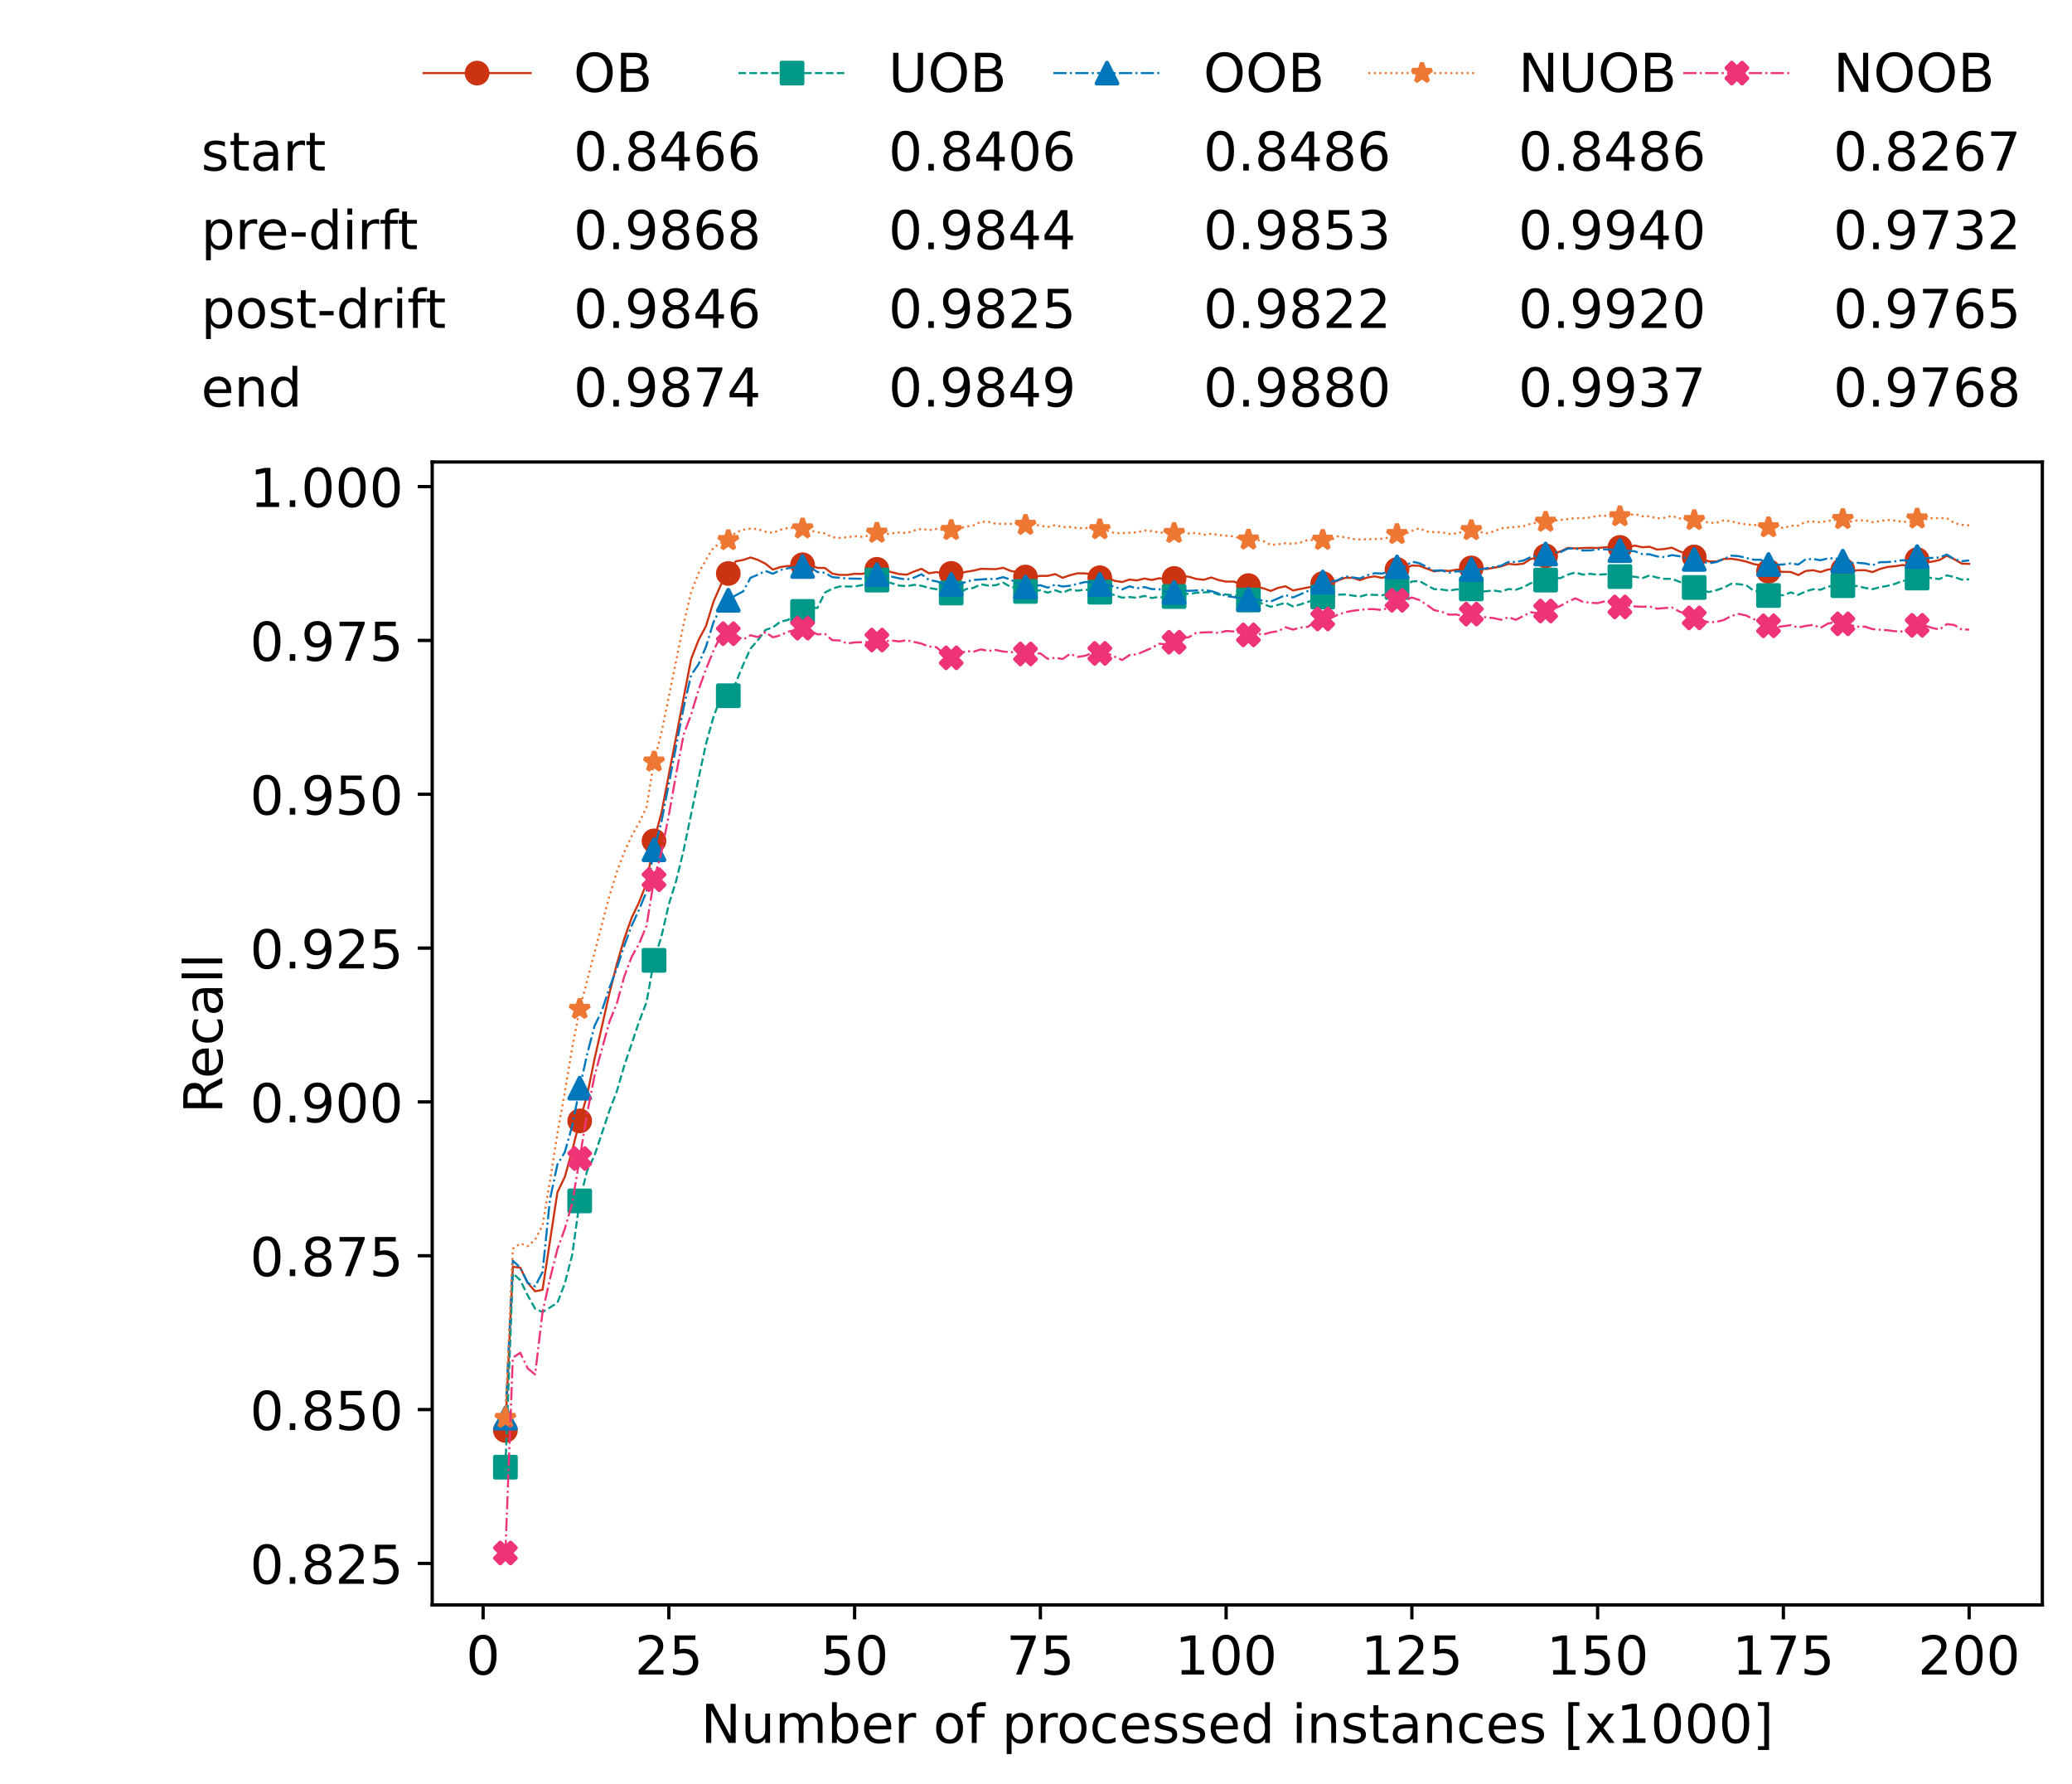 <?xml version="1.0" encoding="utf-8" standalone="no"?>
<!DOCTYPE svg PUBLIC "-//W3C//DTD SVG 1.1//EN"
  "http://www.w3.org/Graphics/SVG/1.1/DTD/svg11.dtd">
<!-- Created with matplotlib (https://matplotlib.org/) -->
<svg height="432.615pt" version="1.1" viewBox="0 0 502.65 432.615" width="502.65pt" xmlns="http://www.w3.org/2000/svg" xmlns:xlink="http://www.w3.org/1999/xlink">
 <defs>
  <style type="text/css">*{stroke-linecap:butt;stroke-linejoin:round;}</style>
 </defs>
 <g id="figure_1">
  <g id="patch_1">
   <path d="M 0 432.615 
L 502.65 432.615 
L 502.65 0 
L 0 0 
z
" style="fill:#ffffff;"/>
  </g>
  <g id="axes_1">
   <g id="patch_2">
    <path d="M 104.85 389.252 
L 495.45 389.252 
L 495.45 112.052 
L 104.85 112.052 
z
" style="fill:#ffffff;"/>
   </g>
   <g id="matplotlib.axis_1">
    <g id="xtick_1">
     <g id="line2d_1">
      <defs>
       <path d="M 0 0 
L 0 3.5 
" id="ma0a2fc4b82" style="stroke:#000000;stroke-width:0.8;"/>
      </defs>
      <g>
       <use style="stroke:#000000;stroke-width:0.8;" x="117.197" xlink:href="#ma0a2fc4b82" y="389.252"/>
      </g>
     </g>
     <g id="text_1">
      <!-- 0 -->
      <g transform="translate(113.061 406.13)scale(0.13 -0.13)">
       <defs>
        <path d="M 31.781 66.406 
Q 24.172 66.406 20.328 58.906 
Q 16.5 51.422 16.5 36.375 
Q 16.5 21.391 20.328 13.891 
Q 24.172 6.391 31.781 6.391 
Q 39.453 6.391 43.281 13.891 
Q 47.125 21.391 47.125 36.375 
Q 47.125 51.422 43.281 58.906 
Q 39.453 66.406 31.781 66.406 
z
M 31.781 74.219 
Q 44.047 74.219 50.516 64.516 
Q 56.984 54.828 56.984 36.375 
Q 56.984 17.969 50.516 8.266 
Q 44.047 -1.422 31.781 -1.422 
Q 19.531 -1.422 13.062 8.266 
Q 6.594 17.969 6.594 36.375 
Q 6.594 54.828 13.062 64.516 
Q 19.531 74.219 31.781 74.219 
z
" id="DejaVuSans-48"/>
       </defs>
       <use xlink:href="#DejaVuSans-48"/>
      </g>
     </g>
    </g>
    <g id="xtick_2">
     <g id="line2d_2">
      <g>
       <use style="stroke:#000000;stroke-width:0.8;" x="162.259" xlink:href="#ma0a2fc4b82" y="389.252"/>
      </g>
     </g>
     <g id="text_2">
      <!-- 25 -->
      <g transform="translate(153.988 406.13)scale(0.13 -0.13)">
       <defs>
        <path d="M 19.188 8.297 
L 53.609 8.297 
L 53.609 0 
L 7.328 0 
L 7.328 8.297 
Q 12.938 14.109 22.625 23.891 
Q 32.328 33.688 34.812 36.531 
Q 39.547 41.844 41.422 45.531 
Q 43.312 49.219 43.312 52.781 
Q 43.312 58.594 39.234 62.25 
Q 35.156 65.922 28.609 65.922 
Q 23.969 65.922 18.812 64.312 
Q 13.672 62.703 7.812 59.422 
L 7.812 69.391 
Q 13.766 71.781 18.938 73 
Q 24.125 74.219 28.422 74.219 
Q 39.75 74.219 46.484 68.547 
Q 53.219 62.891 53.219 53.422 
Q 53.219 48.922 51.531 44.891 
Q 49.859 40.875 45.406 35.406 
Q 44.188 33.984 37.641 27.219 
Q 31.109 20.453 19.188 8.297 
z
" id="DejaVuSans-50"/>
        <path d="M 10.797 72.906 
L 49.516 72.906 
L 49.516 64.594 
L 19.828 64.594 
L 19.828 46.734 
Q 21.969 47.469 24.109 47.828 
Q 26.266 48.188 28.422 48.188 
Q 40.625 48.188 47.75 41.5 
Q 54.891 34.812 54.891 23.391 
Q 54.891 11.625 47.562 5.094 
Q 40.234 -1.422 26.906 -1.422 
Q 22.312 -1.422 17.547 -0.641 
Q 12.797 0.141 7.719 1.703 
L 7.719 11.625 
Q 12.109 9.234 16.797 8.062 
Q 21.484 6.891 26.703 6.891 
Q 35.156 6.891 40.078 11.328 
Q 45.016 15.766 45.016 23.391 
Q 45.016 31 40.078 35.438 
Q 35.156 39.891 26.703 39.891 
Q 22.75 39.891 18.812 39.016 
Q 14.891 38.141 10.797 36.281 
z
" id="DejaVuSans-53"/>
       </defs>
       <use xlink:href="#DejaVuSans-50"/>
       <use x="63.623" xlink:href="#DejaVuSans-53"/>
      </g>
     </g>
    </g>
    <g id="xtick_3">
     <g id="line2d_3">
      <g>
       <use style="stroke:#000000;stroke-width:0.8;" x="207.322" xlink:href="#ma0a2fc4b82" y="389.252"/>
      </g>
     </g>
     <g id="text_3">
      <!-- 50 -->
      <g transform="translate(199.05 406.13)scale(0.13 -0.13)">
       <use xlink:href="#DejaVuSans-53"/>
       <use x="63.623" xlink:href="#DejaVuSans-48"/>
      </g>
     </g>
    </g>
    <g id="xtick_4">
     <g id="line2d_4">
      <g>
       <use style="stroke:#000000;stroke-width:0.8;" x="252.384" xlink:href="#ma0a2fc4b82" y="389.252"/>
      </g>
     </g>
     <g id="text_4">
      <!-- 75 -->
      <g transform="translate(244.113 406.13)scale(0.13 -0.13)">
       <defs>
        <path d="M 8.203 72.906 
L 55.078 72.906 
L 55.078 68.703 
L 28.609 0 
L 18.312 0 
L 43.219 64.594 
L 8.203 64.594 
z
" id="DejaVuSans-55"/>
       </defs>
       <use xlink:href="#DejaVuSans-55"/>
       <use x="63.623" xlink:href="#DejaVuSans-53"/>
      </g>
     </g>
    </g>
    <g id="xtick_5">
     <g id="line2d_5">
      <g>
       <use style="stroke:#000000;stroke-width:0.8;" x="297.446" xlink:href="#ma0a2fc4b82" y="389.252"/>
      </g>
     </g>
     <g id="text_5">
      <!-- 100 -->
      <g transform="translate(285.039 406.13)scale(0.13 -0.13)">
       <defs>
        <path d="M 12.406 8.297 
L 28.516 8.297 
L 28.516 63.922 
L 10.984 60.406 
L 10.984 69.391 
L 28.422 72.906 
L 38.281 72.906 
L 38.281 8.297 
L 54.391 8.297 
L 54.391 0 
L 12.406 0 
z
" id="DejaVuSans-49"/>
       </defs>
       <use xlink:href="#DejaVuSans-49"/>
       <use x="63.623" xlink:href="#DejaVuSans-48"/>
       <use x="127.246" xlink:href="#DejaVuSans-48"/>
      </g>
     </g>
    </g>
    <g id="xtick_6">
     <g id="line2d_6">
      <g>
       <use style="stroke:#000000;stroke-width:0.8;" x="342.509" xlink:href="#ma0a2fc4b82" y="389.252"/>
      </g>
     </g>
     <g id="text_6">
      <!-- 125 -->
      <g transform="translate(330.102 406.13)scale(0.13 -0.13)">
       <use xlink:href="#DejaVuSans-49"/>
       <use x="63.623" xlink:href="#DejaVuSans-50"/>
       <use x="127.246" xlink:href="#DejaVuSans-53"/>
      </g>
     </g>
    </g>
    <g id="xtick_7">
     <g id="line2d_7">
      <g>
       <use style="stroke:#000000;stroke-width:0.8;" x="387.571" xlink:href="#ma0a2fc4b82" y="389.252"/>
      </g>
     </g>
     <g id="text_7">
      <!-- 150 -->
      <g transform="translate(375.164 406.13)scale(0.13 -0.13)">
       <use xlink:href="#DejaVuSans-49"/>
       <use x="63.623" xlink:href="#DejaVuSans-53"/>
       <use x="127.246" xlink:href="#DejaVuSans-48"/>
      </g>
     </g>
    </g>
    <g id="xtick_8">
     <g id="line2d_8">
      <g>
       <use style="stroke:#000000;stroke-width:0.8;" x="432.633" xlink:href="#ma0a2fc4b82" y="389.252"/>
      </g>
     </g>
     <g id="text_8">
      <!-- 175 -->
      <g transform="translate(420.226 406.13)scale(0.13 -0.13)">
       <use xlink:href="#DejaVuSans-49"/>
       <use x="63.623" xlink:href="#DejaVuSans-55"/>
       <use x="127.246" xlink:href="#DejaVuSans-53"/>
      </g>
     </g>
    </g>
    <g id="xtick_9">
     <g id="line2d_9">
      <g>
       <use style="stroke:#000000;stroke-width:0.8;" x="477.695" xlink:href="#ma0a2fc4b82" y="389.252"/>
      </g>
     </g>
     <g id="text_9">
      <!-- 200 -->
      <g transform="translate(465.289 406.13)scale(0.13 -0.13)">
       <use xlink:href="#DejaVuSans-50"/>
       <use x="63.623" xlink:href="#DejaVuSans-48"/>
       <use x="127.246" xlink:href="#DejaVuSans-48"/>
      </g>
     </g>
    </g>
    <g id="text_10">
     <!-- Number of processed instances [x1000] -->
     <g transform="translate(170.025 422.711)scale(0.13 -0.13)">
      <defs>
       <path d="M 9.812 72.906 
L 23.094 72.906 
L 55.422 11.922 
L 55.422 72.906 
L 64.984 72.906 
L 64.984 0 
L 51.703 0 
L 19.391 60.984 
L 19.391 0 
L 9.812 0 
z
" id="DejaVuSans-78"/>
       <path d="M 8.5 21.578 
L 8.5 54.688 
L 17.484 54.688 
L 17.484 21.922 
Q 17.484 14.156 20.5 10.266 
Q 23.531 6.391 29.594 6.391 
Q 36.859 6.391 41.078 11.031 
Q 45.312 15.672 45.312 23.688 
L 45.312 54.688 
L 54.297 54.688 
L 54.297 0 
L 45.312 0 
L 45.312 8.406 
Q 42.047 3.422 37.719 1 
Q 33.406 -1.422 27.688 -1.422 
Q 18.266 -1.422 13.375 4.438 
Q 8.5 10.297 8.5 21.578 
z
M 31.109 56 
z
" id="DejaVuSans-117"/>
       <path d="M 52 44.188 
Q 55.375 50.25 60.062 53.125 
Q 64.75 56 71.094 56 
Q 79.641 56 84.281 50.016 
Q 88.922 44.047 88.922 33.016 
L 88.922 0 
L 79.891 0 
L 79.891 32.719 
Q 79.891 40.578 77.094 44.375 
Q 74.312 48.188 68.609 48.188 
Q 61.625 48.188 57.562 43.547 
Q 53.516 38.922 53.516 30.906 
L 53.516 0 
L 44.484 0 
L 44.484 32.719 
Q 44.484 40.625 41.703 44.406 
Q 38.922 48.188 33.109 48.188 
Q 26.219 48.188 22.156 43.531 
Q 18.109 38.875 18.109 30.906 
L 18.109 0 
L 9.078 0 
L 9.078 54.688 
L 18.109 54.688 
L 18.109 46.188 
Q 21.188 51.219 25.484 53.609 
Q 29.781 56 35.688 56 
Q 41.656 56 45.828 52.969 
Q 50 49.953 52 44.188 
z
" id="DejaVuSans-109"/>
       <path d="M 48.688 27.297 
Q 48.688 37.203 44.609 42.844 
Q 40.531 48.484 33.406 48.484 
Q 26.266 48.484 22.188 42.844 
Q 18.109 37.203 18.109 27.297 
Q 18.109 17.391 22.188 11.75 
Q 26.266 6.109 33.406 6.109 
Q 40.531 6.109 44.609 11.75 
Q 48.688 17.391 48.688 27.297 
z
M 18.109 46.391 
Q 20.953 51.266 25.266 53.625 
Q 29.594 56 35.594 56 
Q 45.562 56 51.781 48.094 
Q 58.016 40.188 58.016 27.297 
Q 58.016 14.406 51.781 6.484 
Q 45.562 -1.422 35.594 -1.422 
Q 29.594 -1.422 25.266 0.953 
Q 20.953 3.328 18.109 8.203 
L 18.109 0 
L 9.078 0 
L 9.078 75.984 
L 18.109 75.984 
z
" id="DejaVuSans-98"/>
       <path d="M 56.203 29.594 
L 56.203 25.203 
L 14.891 25.203 
Q 15.484 15.922 20.484 11.062 
Q 25.484 6.203 34.422 6.203 
Q 39.594 6.203 44.453 7.469 
Q 49.312 8.734 54.109 11.281 
L 54.109 2.781 
Q 49.266 0.734 44.188 -0.344 
Q 39.109 -1.422 33.891 -1.422 
Q 20.797 -1.422 13.156 6.188 
Q 5.516 13.812 5.516 26.812 
Q 5.516 40.234 12.766 48.109 
Q 20.016 56 32.328 56 
Q 43.359 56 49.781 48.891 
Q 56.203 41.797 56.203 29.594 
z
M 47.219 32.234 
Q 47.125 39.594 43.094 43.984 
Q 39.062 48.391 32.422 48.391 
Q 24.906 48.391 20.391 44.141 
Q 15.875 39.891 15.188 32.172 
z
" id="DejaVuSans-101"/>
       <path d="M 41.109 46.297 
Q 39.594 47.172 37.812 47.578 
Q 36.031 48 33.891 48 
Q 26.266 48 22.188 43.047 
Q 18.109 38.094 18.109 28.812 
L 18.109 0 
L 9.078 0 
L 9.078 54.688 
L 18.109 54.688 
L 18.109 46.188 
Q 20.953 51.172 25.484 53.578 
Q 30.031 56 36.531 56 
Q 37.453 56 38.578 55.875 
Q 39.703 55.766 41.062 55.516 
z
" id="DejaVuSans-114"/>
       <path id="DejaVuSans-32"/>
       <path d="M 30.609 48.391 
Q 23.391 48.391 19.188 42.75 
Q 14.984 37.109 14.984 27.297 
Q 14.984 17.484 19.156 11.844 
Q 23.344 6.203 30.609 6.203 
Q 37.797 6.203 41.984 11.859 
Q 46.188 17.531 46.188 27.297 
Q 46.188 37.016 41.984 42.703 
Q 37.797 48.391 30.609 48.391 
z
M 30.609 56 
Q 42.328 56 49.016 48.375 
Q 55.719 40.766 55.719 27.297 
Q 55.719 13.875 49.016 6.219 
Q 42.328 -1.422 30.609 -1.422 
Q 18.844 -1.422 12.172 6.219 
Q 5.516 13.875 5.516 27.297 
Q 5.516 40.766 12.172 48.375 
Q 18.844 56 30.609 56 
z
" id="DejaVuSans-111"/>
       <path d="M 37.109 75.984 
L 37.109 68.5 
L 28.516 68.5 
Q 23.688 68.5 21.797 66.547 
Q 19.922 64.594 19.922 59.516 
L 19.922 54.688 
L 34.719 54.688 
L 34.719 47.703 
L 19.922 47.703 
L 19.922 0 
L 10.891 0 
L 10.891 47.703 
L 2.297 47.703 
L 2.297 54.688 
L 10.891 54.688 
L 10.891 58.5 
Q 10.891 67.625 15.141 71.797 
Q 19.391 75.984 28.609 75.984 
z
" id="DejaVuSans-102"/>
       <path d="M 18.109 8.203 
L 18.109 -20.797 
L 9.078 -20.797 
L 9.078 54.688 
L 18.109 54.688 
L 18.109 46.391 
Q 20.953 51.266 25.266 53.625 
Q 29.594 56 35.594 56 
Q 45.562 56 51.781 48.094 
Q 58.016 40.188 58.016 27.297 
Q 58.016 14.406 51.781 6.484 
Q 45.562 -1.422 35.594 -1.422 
Q 29.594 -1.422 25.266 0.953 
Q 20.953 3.328 18.109 8.203 
z
M 48.688 27.297 
Q 48.688 37.203 44.609 42.844 
Q 40.531 48.484 33.406 48.484 
Q 26.266 48.484 22.188 42.844 
Q 18.109 37.203 18.109 27.297 
Q 18.109 17.391 22.188 11.75 
Q 26.266 6.109 33.406 6.109 
Q 40.531 6.109 44.609 11.75 
Q 48.688 17.391 48.688 27.297 
z
" id="DejaVuSans-112"/>
       <path d="M 48.781 52.594 
L 48.781 44.188 
Q 44.969 46.297 41.141 47.344 
Q 37.312 48.391 33.406 48.391 
Q 24.656 48.391 19.812 42.844 
Q 14.984 37.312 14.984 27.297 
Q 14.984 17.281 19.812 11.734 
Q 24.656 6.203 33.406 6.203 
Q 37.312 6.203 41.141 7.25 
Q 44.969 8.297 48.781 10.406 
L 48.781 2.094 
Q 45.016 0.344 40.984 -0.531 
Q 36.969 -1.422 32.422 -1.422 
Q 20.062 -1.422 12.781 6.344 
Q 5.516 14.109 5.516 27.297 
Q 5.516 40.672 12.859 48.328 
Q 20.219 56 33.016 56 
Q 37.156 56 41.109 55.141 
Q 45.062 54.297 48.781 52.594 
z
" id="DejaVuSans-99"/>
       <path d="M 44.281 53.078 
L 44.281 44.578 
Q 40.484 46.531 36.375 47.5 
Q 32.281 48.484 27.875 48.484 
Q 21.188 48.484 17.844 46.438 
Q 14.5 44.391 14.5 40.281 
Q 14.5 37.156 16.891 35.375 
Q 19.281 33.594 26.516 31.984 
L 29.594 31.297 
Q 39.156 29.25 43.188 25.516 
Q 47.219 21.781 47.219 15.094 
Q 47.219 7.469 41.188 3.016 
Q 35.156 -1.422 24.609 -1.422 
Q 20.219 -1.422 15.453 -0.562 
Q 10.688 0.297 5.422 2 
L 5.422 11.281 
Q 10.406 8.688 15.234 7.391 
Q 20.062 6.109 24.812 6.109 
Q 31.156 6.109 34.562 8.281 
Q 37.984 10.453 37.984 14.406 
Q 37.984 18.062 35.516 20.016 
Q 33.062 21.969 24.703 23.781 
L 21.578 24.516 
Q 13.234 26.266 9.516 29.906 
Q 5.812 33.547 5.812 39.891 
Q 5.812 47.609 11.281 51.797 
Q 16.75 56 26.812 56 
Q 31.781 56 36.172 55.266 
Q 40.578 54.547 44.281 53.078 
z
" id="DejaVuSans-115"/>
       <path d="M 45.406 46.391 
L 45.406 75.984 
L 54.391 75.984 
L 54.391 0 
L 45.406 0 
L 45.406 8.203 
Q 42.578 3.328 38.25 0.953 
Q 33.938 -1.422 27.875 -1.422 
Q 17.969 -1.422 11.734 6.484 
Q 5.516 14.406 5.516 27.297 
Q 5.516 40.188 11.734 48.094 
Q 17.969 56 27.875 56 
Q 33.938 56 38.25 53.625 
Q 42.578 51.266 45.406 46.391 
z
M 14.797 27.297 
Q 14.797 17.391 18.875 11.75 
Q 22.953 6.109 30.078 6.109 
Q 37.203 6.109 41.297 11.75 
Q 45.406 17.391 45.406 27.297 
Q 45.406 37.203 41.297 42.844 
Q 37.203 48.484 30.078 48.484 
Q 22.953 48.484 18.875 42.844 
Q 14.797 37.203 14.797 27.297 
z
" id="DejaVuSans-100"/>
       <path d="M 9.422 54.688 
L 18.406 54.688 
L 18.406 0 
L 9.422 0 
z
M 9.422 75.984 
L 18.406 75.984 
L 18.406 64.594 
L 9.422 64.594 
z
" id="DejaVuSans-105"/>
       <path d="M 54.891 33.016 
L 54.891 0 
L 45.906 0 
L 45.906 32.719 
Q 45.906 40.484 42.875 44.328 
Q 39.844 48.188 33.797 48.188 
Q 26.516 48.188 22.312 43.547 
Q 18.109 38.922 18.109 30.906 
L 18.109 0 
L 9.078 0 
L 9.078 54.688 
L 18.109 54.688 
L 18.109 46.188 
Q 21.344 51.125 25.703 53.562 
Q 30.078 56 35.797 56 
Q 45.219 56 50.047 50.172 
Q 54.891 44.344 54.891 33.016 
z
" id="DejaVuSans-110"/>
       <path d="M 18.312 70.219 
L 18.312 54.688 
L 36.812 54.688 
L 36.812 47.703 
L 18.312 47.703 
L 18.312 18.016 
Q 18.312 11.328 20.141 9.422 
Q 21.969 7.516 27.594 7.516 
L 36.812 7.516 
L 36.812 0 
L 27.594 0 
Q 17.188 0 13.234 3.875 
Q 9.281 7.766 9.281 18.016 
L 9.281 47.703 
L 2.688 47.703 
L 2.688 54.688 
L 9.281 54.688 
L 9.281 70.219 
z
" id="DejaVuSans-116"/>
       <path d="M 34.281 27.484 
Q 23.391 27.484 19.188 25 
Q 14.984 22.516 14.984 16.5 
Q 14.984 11.719 18.141 8.906 
Q 21.297 6.109 26.703 6.109 
Q 34.188 6.109 38.703 11.406 
Q 43.219 16.703 43.219 25.484 
L 43.219 27.484 
z
M 52.203 31.203 
L 52.203 0 
L 43.219 0 
L 43.219 8.297 
Q 40.141 3.328 35.547 0.953 
Q 30.953 -1.422 24.312 -1.422 
Q 15.922 -1.422 10.953 3.297 
Q 6 8.016 6 15.922 
Q 6 25.141 12.172 29.828 
Q 18.359 34.516 30.609 34.516 
L 43.219 34.516 
L 43.219 35.406 
Q 43.219 41.609 39.141 45 
Q 35.062 48.391 27.688 48.391 
Q 23 48.391 18.547 47.266 
Q 14.109 46.141 10.016 43.891 
L 10.016 52.203 
Q 14.938 54.109 19.578 55.047 
Q 24.219 56 28.609 56 
Q 40.484 56 46.344 49.844 
Q 52.203 43.703 52.203 31.203 
z
" id="DejaVuSans-97"/>
       <path d="M 8.594 75.984 
L 29.297 75.984 
L 29.297 69 
L 17.578 69 
L 17.578 -6.203 
L 29.297 -6.203 
L 29.297 -13.188 
L 8.594 -13.188 
z
" id="DejaVuSans-91"/>
       <path d="M 54.891 54.688 
L 35.109 28.078 
L 55.906 0 
L 45.312 0 
L 29.391 21.484 
L 13.484 0 
L 2.875 0 
L 24.125 28.609 
L 4.688 54.688 
L 15.281 54.688 
L 29.781 35.203 
L 44.281 54.688 
z
" id="DejaVuSans-120"/>
       <path d="M 30.422 75.984 
L 30.422 -13.188 
L 9.719 -13.188 
L 9.719 -6.203 
L 21.391 -6.203 
L 21.391 69 
L 9.719 69 
L 9.719 75.984 
z
" id="DejaVuSans-93"/>
      </defs>
      <use xlink:href="#DejaVuSans-78"/>
      <use x="74.805" xlink:href="#DejaVuSans-117"/>
      <use x="138.184" xlink:href="#DejaVuSans-109"/>
      <use x="235.596" xlink:href="#DejaVuSans-98"/>
      <use x="299.072" xlink:href="#DejaVuSans-101"/>
      <use x="360.596" xlink:href="#DejaVuSans-114"/>
      <use x="401.709" xlink:href="#DejaVuSans-32"/>
      <use x="433.496" xlink:href="#DejaVuSans-111"/>
      <use x="494.678" xlink:href="#DejaVuSans-102"/>
      <use x="529.883" xlink:href="#DejaVuSans-32"/>
      <use x="561.67" xlink:href="#DejaVuSans-112"/>
      <use x="625.146" xlink:href="#DejaVuSans-114"/>
      <use x="664.01" xlink:href="#DejaVuSans-111"/>
      <use x="725.191" xlink:href="#DejaVuSans-99"/>
      <use x="780.172" xlink:href="#DejaVuSans-101"/>
      <use x="841.695" xlink:href="#DejaVuSans-115"/>
      <use x="893.795" xlink:href="#DejaVuSans-115"/>
      <use x="945.895" xlink:href="#DejaVuSans-101"/>
      <use x="1007.418" xlink:href="#DejaVuSans-100"/>
      <use x="1070.895" xlink:href="#DejaVuSans-32"/>
      <use x="1102.682" xlink:href="#DejaVuSans-105"/>
      <use x="1130.465" xlink:href="#DejaVuSans-110"/>
      <use x="1193.844" xlink:href="#DejaVuSans-115"/>
      <use x="1245.943" xlink:href="#DejaVuSans-116"/>
      <use x="1285.152" xlink:href="#DejaVuSans-97"/>
      <use x="1346.432" xlink:href="#DejaVuSans-110"/>
      <use x="1409.811" xlink:href="#DejaVuSans-99"/>
      <use x="1464.791" xlink:href="#DejaVuSans-101"/>
      <use x="1526.314" xlink:href="#DejaVuSans-115"/>
      <use x="1578.414" xlink:href="#DejaVuSans-32"/>
      <use x="1610.201" xlink:href="#DejaVuSans-91"/>
      <use x="1649.215" xlink:href="#DejaVuSans-120"/>
      <use x="1708.395" xlink:href="#DejaVuSans-49"/>
      <use x="1772.018" xlink:href="#DejaVuSans-48"/>
      <use x="1835.641" xlink:href="#DejaVuSans-48"/>
      <use x="1899.264" xlink:href="#DejaVuSans-48"/>
      <use x="1962.887" xlink:href="#DejaVuSans-93"/>
     </g>
    </g>
   </g>
   <g id="matplotlib.axis_2">
    <g id="ytick_1">
     <g id="line2d_10">
      <defs>
       <path d="M 0 0 
L -3.5 0 
" id="m6237ce990a" style="stroke:#000000;stroke-width:0.8;"/>
      </defs>
      <g>
       <use style="stroke:#000000;stroke-width:0.8;" x="104.85" xlink:href="#m6237ce990a" y="379.179"/>
      </g>
     </g>
     <g id="text_11">
      <!-- 0.825 -->
      <g transform="translate(60.633 384.118)scale(0.13 -0.13)">
       <defs>
        <path d="M 10.688 12.406 
L 21 12.406 
L 21 0 
L 10.688 0 
z
" id="DejaVuSans-46"/>
        <path d="M 31.781 34.625 
Q 24.75 34.625 20.719 30.859 
Q 16.703 27.094 16.703 20.516 
Q 16.703 13.922 20.719 10.156 
Q 24.75 6.391 31.781 6.391 
Q 38.812 6.391 42.859 10.172 
Q 46.922 13.969 46.922 20.516 
Q 46.922 27.094 42.891 30.859 
Q 38.875 34.625 31.781 34.625 
z
M 21.922 38.812 
Q 15.578 40.375 12.031 44.719 
Q 8.5 49.078 8.5 55.328 
Q 8.5 64.062 14.719 69.141 
Q 20.953 74.219 31.781 74.219 
Q 42.672 74.219 48.875 69.141 
Q 55.078 64.062 55.078 55.328 
Q 55.078 49.078 51.531 44.719 
Q 48 40.375 41.703 38.812 
Q 48.828 37.156 52.797 32.312 
Q 56.781 27.484 56.781 20.516 
Q 56.781 9.906 50.312 4.234 
Q 43.844 -1.422 31.781 -1.422 
Q 19.734 -1.422 13.25 4.234 
Q 6.781 9.906 6.781 20.516 
Q 6.781 27.484 10.781 32.312 
Q 14.797 37.156 21.922 38.812 
z
M 18.312 54.391 
Q 18.312 48.734 21.844 45.562 
Q 25.391 42.391 31.781 42.391 
Q 38.141 42.391 41.719 45.562 
Q 45.312 48.734 45.312 54.391 
Q 45.312 60.062 41.719 63.234 
Q 38.141 66.406 31.781 66.406 
Q 25.391 66.406 21.844 63.234 
Q 18.312 60.062 18.312 54.391 
z
" id="DejaVuSans-56"/>
       </defs>
       <use xlink:href="#DejaVuSans-48"/>
       <use x="63.623" xlink:href="#DejaVuSans-46"/>
       <use x="95.41" xlink:href="#DejaVuSans-56"/>
       <use x="159.033" xlink:href="#DejaVuSans-50"/>
       <use x="222.656" xlink:href="#DejaVuSans-53"/>
      </g>
     </g>
    </g>
    <g id="ytick_2">
     <g id="line2d_11">
      <g>
       <use style="stroke:#000000;stroke-width:0.8;" x="104.85" xlink:href="#m6237ce990a" y="341.87"/>
      </g>
     </g>
     <g id="text_12">
      <!-- 0.850 -->
      <g transform="translate(60.633 346.809)scale(0.13 -0.13)">
       <use xlink:href="#DejaVuSans-48"/>
       <use x="63.623" xlink:href="#DejaVuSans-46"/>
       <use x="95.41" xlink:href="#DejaVuSans-56"/>
       <use x="159.033" xlink:href="#DejaVuSans-53"/>
       <use x="222.656" xlink:href="#DejaVuSans-48"/>
      </g>
     </g>
    </g>
    <g id="ytick_3">
     <g id="line2d_12">
      <g>
       <use style="stroke:#000000;stroke-width:0.8;" x="104.85" xlink:href="#m6237ce990a" y="304.561"/>
      </g>
     </g>
     <g id="text_13">
      <!-- 0.875 -->
      <g transform="translate(60.633 309.5)scale(0.13 -0.13)">
       <use xlink:href="#DejaVuSans-48"/>
       <use x="63.623" xlink:href="#DejaVuSans-46"/>
       <use x="95.41" xlink:href="#DejaVuSans-56"/>
       <use x="159.033" xlink:href="#DejaVuSans-55"/>
       <use x="222.656" xlink:href="#DejaVuSans-53"/>
      </g>
     </g>
    </g>
    <g id="ytick_4">
     <g id="line2d_13">
      <g>
       <use style="stroke:#000000;stroke-width:0.8;" x="104.85" xlink:href="#m6237ce990a" y="267.252"/>
      </g>
     </g>
     <g id="text_14">
      <!-- 0.900 -->
      <g transform="translate(60.633 272.191)scale(0.13 -0.13)">
       <defs>
        <path d="M 10.984 1.516 
L 10.984 10.5 
Q 14.703 8.734 18.5 7.812 
Q 22.312 6.891 25.984 6.891 
Q 35.75 6.891 40.891 13.453 
Q 46.047 20.016 46.781 33.406 
Q 43.953 29.203 39.594 26.953 
Q 35.25 24.703 29.984 24.703 
Q 19.047 24.703 12.672 31.312 
Q 6.297 37.938 6.297 49.422 
Q 6.297 60.641 12.938 67.422 
Q 19.578 74.219 30.609 74.219 
Q 43.266 74.219 49.922 64.516 
Q 56.594 54.828 56.594 36.375 
Q 56.594 19.141 48.406 8.859 
Q 40.234 -1.422 26.422 -1.422 
Q 22.703 -1.422 18.891 -0.688 
Q 15.094 0.047 10.984 1.516 
z
M 30.609 32.422 
Q 37.25 32.422 41.125 36.953 
Q 45.016 41.5 45.016 49.422 
Q 45.016 57.281 41.125 61.844 
Q 37.25 66.406 30.609 66.406 
Q 23.969 66.406 20.094 61.844 
Q 16.219 57.281 16.219 49.422 
Q 16.219 41.5 20.094 36.953 
Q 23.969 32.422 30.609 32.422 
z
" id="DejaVuSans-57"/>
       </defs>
       <use xlink:href="#DejaVuSans-48"/>
       <use x="63.623" xlink:href="#DejaVuSans-46"/>
       <use x="95.41" xlink:href="#DejaVuSans-57"/>
       <use x="159.033" xlink:href="#DejaVuSans-48"/>
       <use x="222.656" xlink:href="#DejaVuSans-48"/>
      </g>
     </g>
    </g>
    <g id="ytick_5">
     <g id="line2d_14">
      <g>
       <use style="stroke:#000000;stroke-width:0.8;" x="104.85" xlink:href="#m6237ce990a" y="229.943"/>
      </g>
     </g>
     <g id="text_15">
      <!-- 0.925 -->
      <g transform="translate(60.633 234.882)scale(0.13 -0.13)">
       <use xlink:href="#DejaVuSans-48"/>
       <use x="63.623" xlink:href="#DejaVuSans-46"/>
       <use x="95.41" xlink:href="#DejaVuSans-57"/>
       <use x="159.033" xlink:href="#DejaVuSans-50"/>
       <use x="222.656" xlink:href="#DejaVuSans-53"/>
      </g>
     </g>
    </g>
    <g id="ytick_6">
     <g id="line2d_15">
      <g>
       <use style="stroke:#000000;stroke-width:0.8;" x="104.85" xlink:href="#m6237ce990a" y="192.634"/>
      </g>
     </g>
     <g id="text_16">
      <!-- 0.950 -->
      <g transform="translate(60.633 197.573)scale(0.13 -0.13)">
       <use xlink:href="#DejaVuSans-48"/>
       <use x="63.623" xlink:href="#DejaVuSans-46"/>
       <use x="95.41" xlink:href="#DejaVuSans-57"/>
       <use x="159.033" xlink:href="#DejaVuSans-53"/>
       <use x="222.656" xlink:href="#DejaVuSans-48"/>
      </g>
     </g>
    </g>
    <g id="ytick_7">
     <g id="line2d_16">
      <g>
       <use style="stroke:#000000;stroke-width:0.8;" x="104.85" xlink:href="#m6237ce990a" y="155.325"/>
      </g>
     </g>
     <g id="text_17">
      <!-- 0.975 -->
      <g transform="translate(60.633 160.264)scale(0.13 -0.13)">
       <use xlink:href="#DejaVuSans-48"/>
       <use x="63.623" xlink:href="#DejaVuSans-46"/>
       <use x="95.41" xlink:href="#DejaVuSans-57"/>
       <use x="159.033" xlink:href="#DejaVuSans-55"/>
       <use x="222.656" xlink:href="#DejaVuSans-53"/>
      </g>
     </g>
    </g>
    <g id="ytick_8">
     <g id="line2d_17">
      <g>
       <use style="stroke:#000000;stroke-width:0.8;" x="104.85" xlink:href="#m6237ce990a" y="118.016"/>
      </g>
     </g>
     <g id="text_18">
      <!-- 1.000 -->
      <g transform="translate(60.633 122.955)scale(0.13 -0.13)">
       <use xlink:href="#DejaVuSans-49"/>
       <use x="63.623" xlink:href="#DejaVuSans-46"/>
       <use x="95.41" xlink:href="#DejaVuSans-48"/>
       <use x="159.033" xlink:href="#DejaVuSans-48"/>
       <use x="222.656" xlink:href="#DejaVuSans-48"/>
      </g>
     </g>
    </g>
    <g id="text_19">
     <!-- Recall -->
     <g transform="translate(53.93 270.044)rotate(-90)scale(0.13 -0.13)">
      <defs>
       <path d="M 44.391 34.188 
Q 47.562 33.109 50.562 29.594 
Q 53.562 26.078 56.594 19.922 
L 66.609 0 
L 56 0 
L 46.688 18.703 
Q 43.062 26.031 39.672 28.422 
Q 36.281 30.812 30.422 30.812 
L 19.672 30.812 
L 19.672 0 
L 9.812 0 
L 9.812 72.906 
L 32.078 72.906 
Q 44.578 72.906 50.734 67.672 
Q 56.891 62.453 56.891 51.906 
Q 56.891 45.016 53.688 40.469 
Q 50.484 35.938 44.391 34.188 
z
M 19.672 64.797 
L 19.672 38.922 
L 32.078 38.922 
Q 39.203 38.922 42.844 42.219 
Q 46.484 45.516 46.484 51.906 
Q 46.484 58.297 42.844 61.547 
Q 39.203 64.797 32.078 64.797 
z
" id="DejaVuSans-82"/>
       <path d="M 9.422 75.984 
L 18.406 75.984 
L 18.406 0 
L 9.422 0 
z
" id="DejaVuSans-108"/>
      </defs>
      <use xlink:href="#DejaVuSans-82"/>
      <use x="64.982" xlink:href="#DejaVuSans-101"/>
      <use x="126.506" xlink:href="#DejaVuSans-99"/>
      <use x="181.486" xlink:href="#DejaVuSans-97"/>
      <use x="242.766" xlink:href="#DejaVuSans-108"/>
      <use x="270.549" xlink:href="#DejaVuSans-108"/>
     </g>
    </g>
   </g>
   <g id="line2d_18"/>
   <g id="line2d_19"/>
   <g id="line2d_20"/>
   <g id="line2d_21"/>
   <g id="line2d_22"/>
   <g id="line2d_23">
    <path clip-path="url(#p03cd8f8be5)" d="M 122.605 346.924 
L 124.407 307.232 
L 126.21 307.454 
L 128.012 311.141 
L 129.815 313.189 
L 131.617 312.815 
L 135.222 289.188 
L 137.024 285.428 
L 138.827 278.969 
L 140.629 271.858 
L 142.432 265.625 
L 144.234 256.822 
L 147.839 240.913 
L 149.642 233.804 
L 151.444 227.684 
L 153.247 222.58 
L 155.049 218.798 
L 156.852 214.202 
L 158.654 203.941 
L 160.457 197.166 
L 167.667 159.827 
L 169.469 155.211 
L 171.272 151.835 
L 173.074 145.965 
L 174.877 141.848 
L 178.482 136.15 
L 180.284 135.804 
L 182.087 135.207 
L 183.889 135.804 
L 185.692 136.72 
L 187.494 138.145 
L 189.297 137.54 
L 191.099 137.273 
L 192.902 137.279 
L 194.704 136.976 
L 196.507 137.005 
L 198.309 137.735 
L 200.112 137.757 
L 201.914 139.118 
L 203.717 139.438 
L 205.519 139.433 
L 207.322 139.169 
L 209.124 139.203 
L 210.927 138.753 
L 212.729 138.077 
L 214.532 138.313 
L 218.137 139.233 
L 219.939 139.382 
L 221.742 138.607 
L 223.544 137.959 
L 225.347 139.042 
L 227.149 138.747 
L 228.952 139.063 
L 232.557 139.117 
L 234.359 138.687 
L 236.162 138.398 
L 237.964 137.967 
L 241.569 138.032 
L 243.372 137.709 
L 245.174 138.47 
L 246.976 138.797 
L 248.779 139.95 
L 250.581 139.925 
L 252.384 139.669 
L 254.186 139.671 
L 255.989 139.236 
L 257.791 140.142 
L 259.594 139.506 
L 261.396 139.046 
L 263.199 139.071 
L 265.001 139.267 
L 266.804 140.12 
L 268.606 140.099 
L 270.409 140.877 
L 272.211 141.161 
L 274.014 140.558 
L 275.816 140.771 
L 277.619 140.312 
L 279.421 140.659 
L 281.224 140.241 
L 283.026 140.535 
L 284.829 140.293 
L 286.631 139.666 
L 288.434 139.878 
L 290.236 140.419 
L 292.039 140.611 
L 293.841 140.056 
L 295.644 140.692 
L 297.446 141.065 
L 299.249 141.044 
L 301.051 141.666 
L 306.459 142.671 
L 308.261 143.326 
L 310.064 142.576 
L 311.866 142.183 
L 313.669 143.209 
L 319.076 142.107 
L 320.879 141.532 
L 322.681 141.687 
L 324.484 140.815 
L 326.286 140.162 
L 328.089 140.127 
L 329.891 140.711 
L 331.694 140.072 
L 333.496 139.782 
L 335.299 140.168 
L 337.101 139.501 
L 338.904 138.134 
L 340.706 137.943 
L 342.509 137.158 
L 344.311 137.217 
L 347.916 138.58 
L 349.719 138.342 
L 351.521 138.48 
L 353.324 138.159 
L 355.126 138.188 
L 356.928 137.742 
L 358.731 137.739 
L 360.533 138.031 
L 364.138 137.381 
L 365.941 136.761 
L 367.743 136.923 
L 369.546 136.713 
L 371.348 135.559 
L 373.151 135.244 
L 374.953 134.815 
L 378.558 133.739 
L 380.361 132.88 
L 382.163 133.006 
L 385.768 132.859 
L 387.571 132.905 
L 391.176 132.569 
L 392.978 132.761 
L 394.781 132.773 
L 396.583 132.326 
L 398.386 132.729 
L 400.188 132.612 
L 401.991 133.287 
L 403.793 133.148 
L 405.596 132.831 
L 407.398 133.704 
L 409.201 134.323 
L 411.003 135.085 
L 412.806 135.53 
L 414.608 136.172 
L 416.411 136.171 
L 418.213 135.564 
L 420.016 135.523 
L 421.818 135.791 
L 423.621 136.203 
L 425.423 136.803 
L 427.226 137.13 
L 429.028 138.57 
L 432.633 138.691 
L 434.436 138.724 
L 436.238 139.47 
L 438.041 138.484 
L 439.843 138.296 
L 441.646 138.737 
L 443.448 138.137 
L 445.251 137.963 
L 447.053 138.19 
L 448.856 138.643 
L 450.658 138.29 
L 452.461 138.294 
L 454.263 138.747 
L 456.066 137.997 
L 457.868 137.51 
L 459.671 137.335 
L 461.473 137.046 
L 463.276 137.178 
L 465.078 135.726 
L 466.881 136.43 
L 468.683 136.229 
L 470.485 135.833 
L 472.288 134.792 
L 474.09 135.623 
L 475.893 136.687 
L 477.695 136.762 
L 477.695 136.762 
" style="fill:none;stroke:#cc3311;stroke-linecap:square;stroke-width:0.5;"/>
    <defs>
     <path d="M 0 2.5 
C 0.663 2.5 1.299 2.237 1.768 1.768 
C 2.237 1.299 2.5 0.663 2.5 0 
C 2.5 -0.663 2.237 -1.299 1.768 -1.768 
C 1.299 -2.237 0.663 -2.5 0 -2.5 
C -0.663 -2.5 -1.299 -2.237 -1.768 -1.768 
C -2.237 -1.299 -2.5 -0.663 -2.5 0 
C -2.5 0.663 -2.237 1.299 -1.768 1.768 
C -1.299 2.237 -0.663 2.5 0 2.5 
z
" id="m37decd8168" style="stroke:#cc3311;"/>
    </defs>
    <g clip-path="url(#p03cd8f8be5)">
     <use style="fill:#cc3311;stroke:#cc3311;" x="122.605" xlink:href="#m37decd8168" y="346.924"/>
     <use style="fill:#cc3311;stroke:#cc3311;" x="140.629" xlink:href="#m37decd8168" y="271.858"/>
     <use style="fill:#cc3311;stroke:#cc3311;" x="158.654" xlink:href="#m37decd8168" y="203.941"/>
     <use style="fill:#cc3311;stroke:#cc3311;" x="176.679" xlink:href="#m37decd8168" y="139.084"/>
     <use style="fill:#cc3311;stroke:#cc3311;" x="194.704" xlink:href="#m37decd8168" y="136.976"/>
     <use style="fill:#cc3311;stroke:#cc3311;" x="212.729" xlink:href="#m37decd8168" y="138.077"/>
     <use style="fill:#cc3311;stroke:#cc3311;" x="230.754" xlink:href="#m37decd8168" y="139.065"/>
     <use style="fill:#cc3311;stroke:#cc3311;" x="248.779" xlink:href="#m37decd8168" y="139.95"/>
     <use style="fill:#cc3311;stroke:#cc3311;" x="266.804" xlink:href="#m37decd8168" y="140.12"/>
     <use style="fill:#cc3311;stroke:#cc3311;" x="284.829" xlink:href="#m37decd8168" y="140.293"/>
     <use style="fill:#cc3311;stroke:#cc3311;" x="302.854" xlink:href="#m37decd8168" y="142.024"/>
     <use style="fill:#cc3311;stroke:#cc3311;" x="320.879" xlink:href="#m37decd8168" y="141.532"/>
     <use style="fill:#cc3311;stroke:#cc3311;" x="338.904" xlink:href="#m37decd8168" y="138.134"/>
     <use style="fill:#cc3311;stroke:#cc3311;" x="356.928" xlink:href="#m37decd8168" y="137.742"/>
     <use style="fill:#cc3311;stroke:#cc3311;" x="374.953" xlink:href="#m37decd8168" y="134.815"/>
     <use style="fill:#cc3311;stroke:#cc3311;" x="392.978" xlink:href="#m37decd8168" y="132.761"/>
     <use style="fill:#cc3311;stroke:#cc3311;" x="411.003" xlink:href="#m37decd8168" y="135.085"/>
     <use style="fill:#cc3311;stroke:#cc3311;" x="429.028" xlink:href="#m37decd8168" y="138.57"/>
     <use style="fill:#cc3311;stroke:#cc3311;" x="447.053" xlink:href="#m37decd8168" y="138.19"/>
     <use style="fill:#cc3311;stroke:#cc3311;" x="465.078" xlink:href="#m37decd8168" y="135.726"/>
    </g>
   </g>
   <g id="line2d_24"/>
   <g id="line2d_25"/>
   <g id="line2d_26"/>
   <g id="line2d_27"/>
   <g id="line2d_28">
    <path clip-path="url(#p03cd8f8be5)" d="M 122.605 355.842 
L 124.407 308.815 
L 126.21 310.488 
L 128.012 314.167 
L 129.815 317.405 
L 131.617 318.219 
L 135.222 315.977 
L 137.024 311.275 
L 138.827 304.288 
L 140.629 291.254 
L 142.432 283.932 
L 144.234 280.214 
L 147.839 269.363 
L 149.642 264.672 
L 151.444 258.465 
L 155.049 247.744 
L 156.852 243.031 
L 158.654 232.916 
L 160.457 227.13 
L 162.259 219.291 
L 164.062 213.532 
L 165.864 206.122 
L 169.469 188.756 
L 171.272 180.405 
L 173.074 173.905 
L 174.877 169.052 
L 176.679 168.738 
L 178.482 165.634 
L 180.284 161.212 
L 182.087 157.29 
L 183.889 155.224 
L 185.692 152.783 
L 187.494 152.164 
L 189.297 150.793 
L 191.099 150.374 
L 192.902 149.05 
L 196.507 147.483 
L 198.309 147.445 
L 200.112 143.734 
L 201.914 142.766 
L 203.717 142.226 
L 207.322 142.254 
L 210.927 141.543 
L 212.729 140.688 
L 216.334 141.454 
L 218.137 142.02 
L 219.939 142.169 
L 221.742 141.842 
L 223.544 142.073 
L 225.347 142.586 
L 227.149 142.902 
L 228.952 143.679 
L 232.557 144.026 
L 234.359 142.863 
L 236.162 142.576 
L 237.964 141.694 
L 239.767 142.041 
L 241.569 141.932 
L 243.372 141.311 
L 245.174 142.368 
L 246.976 142.565 
L 248.779 143.44 
L 250.581 143.408 
L 252.384 143.152 
L 254.186 143.741 
L 255.989 143.158 
L 257.791 143.766 
L 259.594 142.972 
L 261.396 143.269 
L 263.199 142.991 
L 265.001 143.21 
L 266.804 143.623 
L 268.606 143.754 
L 272.211 144.957 
L 274.014 144.806 
L 275.816 144.991 
L 277.619 144.53 
L 279.421 145.03 
L 281.224 144.768 
L 283.026 145.059 
L 284.829 144.671 
L 286.631 143.738 
L 288.434 144.098 
L 290.236 143.767 
L 293.841 143.58 
L 295.644 144.222 
L 297.446 144.159 
L 299.249 144.443 
L 301.051 144.583 
L 302.854 145.535 
L 304.656 145.691 
L 306.459 146.498 
L 308.261 147.174 
L 311.866 146.205 
L 313.669 147.082 
L 315.471 146.594 
L 320.879 144.798 
L 322.681 145.104 
L 324.484 144.235 
L 326.286 144.171 
L 329.891 144.7 
L 331.694 144.2 
L 335.299 144.369 
L 337.101 144.008 
L 338.904 142.482 
L 340.706 142.438 
L 342.509 141.029 
L 344.311 140.914 
L 347.916 142.897 
L 349.719 142.967 
L 351.521 143.249 
L 353.324 142.929 
L 355.126 143.119 
L 356.928 142.821 
L 358.731 143.571 
L 362.336 143.217 
L 364.138 143.486 
L 365.941 142.863 
L 367.743 143.031 
L 369.546 142.425 
L 371.348 141.435 
L 374.953 140.693 
L 376.756 140.256 
L 378.558 140.215 
L 380.361 139.361 
L 382.163 138.855 
L 383.966 139.362 
L 385.768 139.172 
L 387.571 139.381 
L 391.176 139.175 
L 392.978 139.836 
L 396.583 139.865 
L 398.386 140.253 
L 400.188 139.549 
L 401.991 140.08 
L 403.793 140.394 
L 405.596 140.383 
L 412.806 143.227 
L 414.608 143.575 
L 416.411 143.131 
L 418.213 142.525 
L 420.016 141.565 
L 421.818 141.683 
L 423.621 141.935 
L 425.423 143.274 
L 427.226 143.463 
L 429.028 144.435 
L 430.831 144.328 
L 432.633 144.36 
L 434.436 143.678 
L 436.238 144.27 
L 438.041 143.426 
L 439.843 142.909 
L 441.646 143.034 
L 443.448 142.286 
L 445.251 141.956 
L 450.658 142.14 
L 452.461 142.588 
L 454.263 142.888 
L 456.066 142.418 
L 457.868 142.095 
L 459.671 141.629 
L 461.473 140.899 
L 463.276 140.725 
L 465.078 140.197 
L 466.881 139.87 
L 468.683 140.233 
L 470.485 140.441 
L 472.288 139.558 
L 474.09 139.944 
L 475.893 140.588 
L 477.695 140.502 
L 477.695 140.502 
" style="fill:none;stroke:#009988;stroke-dasharray:1.85,0.8;stroke-dashoffset:0;stroke-width:0.5;"/>
    <defs>
     <path d="M -2.5 2.5 
L 2.5 2.5 
L 2.5 -2.5 
L -2.5 -2.5 
z
" id="mbca6155d0f" style="stroke:#009988;stroke-linejoin:miter;"/>
    </defs>
    <g clip-path="url(#p03cd8f8be5)">
     <use style="fill:#009988;stroke:#009988;stroke-linejoin:miter;" x="122.605" xlink:href="#mbca6155d0f" y="355.842"/>
     <use style="fill:#009988;stroke:#009988;stroke-linejoin:miter;" x="140.629" xlink:href="#mbca6155d0f" y="291.254"/>
     <use style="fill:#009988;stroke:#009988;stroke-linejoin:miter;" x="158.654" xlink:href="#mbca6155d0f" y="232.916"/>
     <use style="fill:#009988;stroke:#009988;stroke-linejoin:miter;" x="176.679" xlink:href="#mbca6155d0f" y="168.738"/>
     <use style="fill:#009988;stroke:#009988;stroke-linejoin:miter;" x="194.704" xlink:href="#mbca6155d0f" y="148.302"/>
     <use style="fill:#009988;stroke:#009988;stroke-linejoin:miter;" x="212.729" xlink:href="#mbca6155d0f" y="140.688"/>
     <use style="fill:#009988;stroke:#009988;stroke-linejoin:miter;" x="230.754" xlink:href="#mbca6155d0f" y="143.828"/>
     <use style="fill:#009988;stroke:#009988;stroke-linejoin:miter;" x="248.779" xlink:href="#mbca6155d0f" y="143.44"/>
     <use style="fill:#009988;stroke:#009988;stroke-linejoin:miter;" x="266.804" xlink:href="#mbca6155d0f" y="143.623"/>
     <use style="fill:#009988;stroke:#009988;stroke-linejoin:miter;" x="284.829" xlink:href="#mbca6155d0f" y="144.671"/>
     <use style="fill:#009988;stroke:#009988;stroke-linejoin:miter;" x="302.854" xlink:href="#mbca6155d0f" y="145.535"/>
     <use style="fill:#009988;stroke:#009988;stroke-linejoin:miter;" x="320.879" xlink:href="#mbca6155d0f" y="144.798"/>
     <use style="fill:#009988;stroke:#009988;stroke-linejoin:miter;" x="338.904" xlink:href="#mbca6155d0f" y="142.482"/>
     <use style="fill:#009988;stroke:#009988;stroke-linejoin:miter;" x="356.928" xlink:href="#mbca6155d0f" y="142.821"/>
     <use style="fill:#009988;stroke:#009988;stroke-linejoin:miter;" x="374.953" xlink:href="#mbca6155d0f" y="140.693"/>
     <use style="fill:#009988;stroke:#009988;stroke-linejoin:miter;" x="392.978" xlink:href="#mbca6155d0f" y="139.836"/>
     <use style="fill:#009988;stroke:#009988;stroke-linejoin:miter;" x="411.003" xlink:href="#mbca6155d0f" y="142.484"/>
     <use style="fill:#009988;stroke:#009988;stroke-linejoin:miter;" x="429.028" xlink:href="#mbca6155d0f" y="144.435"/>
     <use style="fill:#009988;stroke:#009988;stroke-linejoin:miter;" x="447.053" xlink:href="#mbca6155d0f" y="142.041"/>
     <use style="fill:#009988;stroke:#009988;stroke-linejoin:miter;" x="465.078" xlink:href="#mbca6155d0f" y="140.197"/>
    </g>
   </g>
   <g id="line2d_29"/>
   <g id="line2d_30"/>
   <g id="line2d_31"/>
   <g id="line2d_32"/>
   <g id="line2d_33">
    <path clip-path="url(#p03cd8f8be5)" d="M 122.605 343.951 
L 124.407 305.745 
L 126.21 307.452 
L 128.012 311.139 
L 129.815 311.992 
L 131.617 308.507 
L 133.419 290.886 
L 135.222 282.445 
L 137.024 279.434 
L 138.827 272.987 
L 140.629 263.913 
L 142.432 255.707 
L 144.234 248.826 
L 146.037 245.093 
L 147.839 239.582 
L 149.642 234.846 
L 151.444 229.356 
L 153.247 224.489 
L 155.049 220.606 
L 156.852 216.215 
L 158.654 206.103 
L 160.457 199.328 
L 165.864 171.501 
L 167.667 163.708 
L 169.469 161.083 
L 171.272 156.83 
L 173.074 150.96 
L 174.877 147.283 
L 176.679 145.593 
L 178.482 144.386 
L 180.284 143.431 
L 182.087 140.116 
L 183.889 139.381 
L 185.692 138.466 
L 187.494 139.16 
L 189.297 138.258 
L 191.099 137.838 
L 192.902 137.549 
L 194.704 137.393 
L 196.507 137.568 
L 198.309 138.739 
L 200.112 138.91 
L 201.914 139.976 
L 205.519 140.307 
L 209.124 140.371 
L 210.927 139.488 
L 212.729 139.396 
L 216.334 139.854 
L 218.137 140.266 
L 219.939 140.564 
L 221.742 140.088 
L 223.544 139.28 
L 225.347 140.667 
L 227.149 140.984 
L 228.952 141.607 
L 232.557 141.818 
L 234.359 141.097 
L 236.162 140.659 
L 239.767 140.418 
L 241.569 140.449 
L 243.372 139.978 
L 245.174 140.589 
L 248.779 142.378 
L 252.384 141.935 
L 254.186 142.524 
L 255.989 141.791 
L 257.791 142.248 
L 259.594 142.06 
L 263.199 141.165 
L 265.001 141.215 
L 266.804 141.773 
L 268.606 141.748 
L 272.211 142.955 
L 274.014 142.201 
L 275.816 142.684 
L 277.619 142.374 
L 279.421 142.874 
L 281.224 142.911 
L 283.026 143.65 
L 284.829 143.701 
L 286.631 143.225 
L 288.434 143.297 
L 292.039 143.133 
L 293.841 143.36 
L 297.446 144.553 
L 302.854 145.351 
L 304.656 145.355 
L 306.459 145.693 
L 308.261 145.899 
L 311.866 144.329 
L 313.669 144.912 
L 317.274 143.352 
L 319.076 142.013 
L 320.879 141.146 
L 322.681 141.15 
L 324.484 140.725 
L 326.286 139.768 
L 329.891 140.301 
L 331.694 139.51 
L 333.496 139.023 
L 335.299 139.102 
L 337.101 138.593 
L 338.904 137.52 
L 340.706 137.483 
L 342.509 136.232 
L 344.311 136.59 
L 347.916 138.415 
L 349.719 138.317 
L 351.521 138.891 
L 353.324 138.575 
L 355.126 138.597 
L 356.928 138.152 
L 358.731 138.149 
L 364.138 137.204 
L 365.941 136.277 
L 367.743 136.291 
L 369.546 135.954 
L 371.348 135.11 
L 374.953 134.369 
L 376.756 133.932 
L 378.558 133.907 
L 380.361 133.051 
L 382.163 133.015 
L 383.966 133.514 
L 385.768 133.486 
L 387.571 133.234 
L 389.373 133.233 
L 396.583 133.703 
L 398.386 134.398 
L 400.188 134.435 
L 401.991 134.952 
L 403.793 135.111 
L 405.596 134.637 
L 407.398 134.905 
L 409.201 135.371 
L 411.003 135.682 
L 414.608 136.615 
L 416.411 136.319 
L 420.016 134.758 
L 421.818 134.882 
L 425.423 135.752 
L 427.226 135.778 
L 429.028 136.922 
L 430.831 137.017 
L 432.633 136.894 
L 434.436 136.635 
L 436.238 136.923 
L 438.041 135.645 
L 439.843 135.587 
L 441.646 135.878 
L 443.448 135.427 
L 445.251 135.406 
L 447.053 136.097 
L 448.856 136.551 
L 450.658 136.499 
L 452.461 136.651 
L 454.263 137.104 
L 456.066 136.353 
L 457.868 136.324 
L 459.671 136.153 
L 461.473 135.863 
L 463.276 135.997 
L 465.078 134.996 
L 466.881 135.386 
L 470.485 135.225 
L 472.288 134.487 
L 474.09 135.626 
L 475.893 136.114 
L 477.695 135.92 
L 477.695 135.92 
" style="fill:none;stroke:#0077bb;stroke-dasharray:3.2,0.8,0.5,0.8;stroke-dashoffset:0;stroke-width:0.5;"/>
    <defs>
     <path d="M 0 -2.5 
L -2.5 2.5 
L 2.5 2.5 
z
" id="md7a6e3dec9" style="stroke:#0077bb;stroke-linejoin:miter;"/>
    </defs>
    <g clip-path="url(#p03cd8f8be5)">
     <use style="fill:#0077bb;stroke:#0077bb;stroke-linejoin:miter;" x="122.605" xlink:href="#md7a6e3dec9" y="343.951"/>
     <use style="fill:#0077bb;stroke:#0077bb;stroke-linejoin:miter;" x="140.629" xlink:href="#md7a6e3dec9" y="263.913"/>
     <use style="fill:#0077bb;stroke:#0077bb;stroke-linejoin:miter;" x="158.654" xlink:href="#md7a6e3dec9" y="206.103"/>
     <use style="fill:#0077bb;stroke:#0077bb;stroke-linejoin:miter;" x="176.679" xlink:href="#md7a6e3dec9" y="145.593"/>
     <use style="fill:#0077bb;stroke:#0077bb;stroke-linejoin:miter;" x="194.704" xlink:href="#md7a6e3dec9" y="137.393"/>
     <use style="fill:#0077bb;stroke:#0077bb;stroke-linejoin:miter;" x="212.729" xlink:href="#md7a6e3dec9" y="139.396"/>
     <use style="fill:#0077bb;stroke:#0077bb;stroke-linejoin:miter;" x="230.754" xlink:href="#md7a6e3dec9" y="141.756"/>
     <use style="fill:#0077bb;stroke:#0077bb;stroke-linejoin:miter;" x="248.779" xlink:href="#md7a6e3dec9" y="142.378"/>
     <use style="fill:#0077bb;stroke:#0077bb;stroke-linejoin:miter;" x="266.804" xlink:href="#md7a6e3dec9" y="141.773"/>
     <use style="fill:#0077bb;stroke:#0077bb;stroke-linejoin:miter;" x="284.829" xlink:href="#md7a6e3dec9" y="143.701"/>
     <use style="fill:#0077bb;stroke:#0077bb;stroke-linejoin:miter;" x="302.854" xlink:href="#md7a6e3dec9" y="145.351"/>
     <use style="fill:#0077bb;stroke:#0077bb;stroke-linejoin:miter;" x="320.879" xlink:href="#md7a6e3dec9" y="141.146"/>
     <use style="fill:#0077bb;stroke:#0077bb;stroke-linejoin:miter;" x="338.904" xlink:href="#md7a6e3dec9" y="137.52"/>
     <use style="fill:#0077bb;stroke:#0077bb;stroke-linejoin:miter;" x="356.928" xlink:href="#md7a6e3dec9" y="138.152"/>
     <use style="fill:#0077bb;stroke:#0077bb;stroke-linejoin:miter;" x="374.953" xlink:href="#md7a6e3dec9" y="134.369"/>
     <use style="fill:#0077bb;stroke:#0077bb;stroke-linejoin:miter;" x="392.978" xlink:href="#md7a6e3dec9" y="133.539"/>
     <use style="fill:#0077bb;stroke:#0077bb;stroke-linejoin:miter;" x="411.003" xlink:href="#md7a6e3dec9" y="135.682"/>
     <use style="fill:#0077bb;stroke:#0077bb;stroke-linejoin:miter;" x="429.028" xlink:href="#md7a6e3dec9" y="136.922"/>
     <use style="fill:#0077bb;stroke:#0077bb;stroke-linejoin:miter;" x="447.053" xlink:href="#md7a6e3dec9" y="136.097"/>
     <use style="fill:#0077bb;stroke:#0077bb;stroke-linejoin:miter;" x="465.078" xlink:href="#md7a6e3dec9" y="134.996"/>
    </g>
   </g>
   <g id="line2d_34"/>
   <g id="line2d_35"/>
   <g id="line2d_36"/>
   <g id="line2d_37"/>
   <g id="line2d_38">
    <path clip-path="url(#p03cd8f8be5)" d="M 122.605 343.951 
L 124.407 302.87 
L 126.21 301.579 
L 128.012 302.231 
L 129.815 300.678 
L 131.617 297.188 
L 133.419 286.415 
L 135.222 274.875 
L 137.024 264.907 
L 138.827 254.037 
L 140.629 244.735 
L 147.839 217.303 
L 149.642 211.479 
L 151.444 206.672 
L 153.247 202.736 
L 155.049 199.529 
L 156.852 195.749 
L 158.654 184.748 
L 160.457 177.7 
L 165.864 151.251 
L 167.667 143.595 
L 169.469 138.992 
L 171.272 135.768 
L 173.074 132.838 
L 174.877 131.66 
L 176.679 131.043 
L 178.482 129.12 
L 180.284 128.492 
L 182.087 128.196 
L 183.889 128.346 
L 185.692 128.957 
L 187.494 129.232 
L 189.297 128.484 
L 191.099 128.055 
L 192.902 128.059 
L 194.704 128.203 
L 198.309 129.086 
L 200.112 129.387 
L 201.914 130.293 
L 203.717 130.463 
L 205.519 130.314 
L 207.322 130.033 
L 209.124 130.195 
L 210.927 129.894 
L 212.729 129.244 
L 214.532 129.58 
L 218.137 129.14 
L 219.939 129.289 
L 221.742 128.672 
L 223.544 128.265 
L 225.347 128.578 
L 227.149 128.278 
L 228.952 128.591 
L 230.754 128.592 
L 234.359 127.726 
L 236.162 127.432 
L 237.964 126.541 
L 239.767 126.567 
L 241.569 127.035 
L 246.976 127.051 
L 248.779 127.345 
L 250.581 127.178 
L 254.186 127.799 
L 255.989 127.356 
L 257.791 127.81 
L 259.594 127.792 
L 261.396 128.093 
L 263.199 128.103 
L 265.001 127.972 
L 266.804 128.398 
L 268.606 128.698 
L 270.409 129.314 
L 272.211 129.311 
L 275.816 129.103 
L 277.619 128.644 
L 279.421 128.817 
L 281.224 129.136 
L 283.026 129.282 
L 284.829 129.302 
L 286.631 128.992 
L 288.434 129.394 
L 290.236 129.235 
L 292.039 129.712 
L 293.841 129.434 
L 295.644 129.755 
L 299.249 130.104 
L 301.051 130.573 
L 302.854 130.902 
L 304.656 130.904 
L 306.459 131.23 
L 308.261 132.165 
L 310.064 132.016 
L 311.866 131.748 
L 313.669 131.891 
L 315.471 131.577 
L 317.274 130.962 
L 320.879 130.974 
L 322.681 131.126 
L 324.484 130.092 
L 326.286 130.274 
L 328.089 130.705 
L 329.891 130.844 
L 335.299 130.67 
L 337.101 130.331 
L 338.904 129.57 
L 340.706 129.551 
L 342.509 128.77 
L 344.311 128.123 
L 346.114 128.911 
L 347.916 129.053 
L 349.719 129.081 
L 351.521 129.512 
L 353.324 129.358 
L 355.126 128.913 
L 356.928 128.615 
L 358.731 128.916 
L 360.533 129.363 
L 362.336 128.9 
L 364.138 128.136 
L 369.546 127.62 
L 371.348 127.035 
L 373.151 126.724 
L 374.953 126.586 
L 376.756 126.293 
L 378.558 126.13 
L 382.163 125.663 
L 383.966 125.676 
L 385.768 125.51 
L 387.571 125.086 
L 389.373 125.086 
L 391.176 125.373 
L 394.781 125.1 
L 396.583 124.652 
L 398.386 125.211 
L 400.188 125.229 
L 401.991 125.726 
L 403.793 125.583 
L 405.596 125.113 
L 407.398 125.704 
L 409.201 126.014 
L 412.806 126.319 
L 414.608 126.791 
L 416.411 126.791 
L 418.213 126.183 
L 420.016 126.462 
L 421.818 126.893 
L 423.621 127.181 
L 425.423 127.332 
L 427.226 127.347 
L 429.028 127.923 
L 430.831 127.75 
L 432.633 128.066 
L 434.436 127.506 
L 436.238 127.499 
L 438.041 126.546 
L 439.843 126.518 
L 441.646 126.665 
L 445.251 126.053 
L 447.053 125.921 
L 448.856 126.52 
L 450.658 126.193 
L 452.461 126.194 
L 454.263 126.649 
L 457.868 126.114 
L 459.671 126.245 
L 461.473 126.545 
L 463.276 126.536 
L 465.078 125.802 
L 466.881 125.984 
L 468.683 125.662 
L 472.288 125.693 
L 474.09 126.839 
L 475.893 127.305 
L 477.695 127.423 
L 477.695 127.423 
" style="fill:none;stroke:#ee7733;stroke-dasharray:0.5,0.825;stroke-dashoffset:0;stroke-width:0.5;"/>
    <defs>
     <path d="M 0 -2.5 
L -0.561 -0.773 
L -2.378 -0.773 
L -0.908 0.295 
L -1.469 2.023 
L -0 0.955 
L 1.469 2.023 
L 0.908 0.295 
L 2.378 -0.773 
L 0.561 -0.773 
z
" id="m64ddf1548b" style="stroke:#ee7733;stroke-linejoin:bevel;"/>
    </defs>
    <g clip-path="url(#p03cd8f8be5)">
     <use style="fill:#ee7733;stroke:#ee7733;stroke-linejoin:bevel;" x="122.605" xlink:href="#m64ddf1548b" y="343.951"/>
     <use style="fill:#ee7733;stroke:#ee7733;stroke-linejoin:bevel;" x="140.629" xlink:href="#m64ddf1548b" y="244.735"/>
     <use style="fill:#ee7733;stroke:#ee7733;stroke-linejoin:bevel;" x="158.654" xlink:href="#m64ddf1548b" y="184.748"/>
     <use style="fill:#ee7733;stroke:#ee7733;stroke-linejoin:bevel;" x="176.679" xlink:href="#m64ddf1548b" y="131.043"/>
     <use style="fill:#ee7733;stroke:#ee7733;stroke-linejoin:bevel;" x="194.704" xlink:href="#m64ddf1548b" y="128.203"/>
     <use style="fill:#ee7733;stroke:#ee7733;stroke-linejoin:bevel;" x="212.729" xlink:href="#m64ddf1548b" y="129.244"/>
     <use style="fill:#ee7733;stroke:#ee7733;stroke-linejoin:bevel;" x="230.754" xlink:href="#m64ddf1548b" y="128.592"/>
     <use style="fill:#ee7733;stroke:#ee7733;stroke-linejoin:bevel;" x="248.779" xlink:href="#m64ddf1548b" y="127.345"/>
     <use style="fill:#ee7733;stroke:#ee7733;stroke-linejoin:bevel;" x="266.804" xlink:href="#m64ddf1548b" y="128.398"/>
     <use style="fill:#ee7733;stroke:#ee7733;stroke-linejoin:bevel;" x="284.829" xlink:href="#m64ddf1548b" y="129.302"/>
     <use style="fill:#ee7733;stroke:#ee7733;stroke-linejoin:bevel;" x="302.854" xlink:href="#m64ddf1548b" y="130.902"/>
     <use style="fill:#ee7733;stroke:#ee7733;stroke-linejoin:bevel;" x="320.879" xlink:href="#m64ddf1548b" y="130.974"/>
     <use style="fill:#ee7733;stroke:#ee7733;stroke-linejoin:bevel;" x="338.904" xlink:href="#m64ddf1548b" y="129.57"/>
     <use style="fill:#ee7733;stroke:#ee7733;stroke-linejoin:bevel;" x="356.928" xlink:href="#m64ddf1548b" y="128.615"/>
     <use style="fill:#ee7733;stroke:#ee7733;stroke-linejoin:bevel;" x="374.953" xlink:href="#m64ddf1548b" y="126.586"/>
     <use style="fill:#ee7733;stroke:#ee7733;stroke-linejoin:bevel;" x="392.978" xlink:href="#m64ddf1548b" y="125.243"/>
     <use style="fill:#ee7733;stroke:#ee7733;stroke-linejoin:bevel;" x="411.003" xlink:href="#m64ddf1548b" y="126.171"/>
     <use style="fill:#ee7733;stroke:#ee7733;stroke-linejoin:bevel;" x="429.028" xlink:href="#m64ddf1548b" y="127.923"/>
     <use style="fill:#ee7733;stroke:#ee7733;stroke-linejoin:bevel;" x="447.053" xlink:href="#m64ddf1548b" y="125.921"/>
     <use style="fill:#ee7733;stroke:#ee7733;stroke-linejoin:bevel;" x="465.078" xlink:href="#m64ddf1548b" y="125.802"/>
    </g>
   </g>
   <g id="line2d_39"/>
   <g id="line2d_40"/>
   <g id="line2d_41"/>
   <g id="line2d_42"/>
   <g id="line2d_43">
    <path clip-path="url(#p03cd8f8be5)" d="M 122.605 376.652 
L 124.407 329.284 
L 126.21 328.09 
L 128.012 331.872 
L 129.815 333.363 
L 131.617 318.278 
L 133.419 310.16 
L 135.222 302.968 
L 137.024 298.016 
L 138.827 291.767 
L 142.432 270.04 
L 144.234 260.897 
L 147.839 247.836 
L 149.642 243.346 
L 151.444 236.838 
L 153.247 232.05 
L 155.049 228.865 
L 156.852 224.504 
L 158.654 213.349 
L 160.457 206.697 
L 162.259 197.664 
L 164.062 187.554 
L 165.864 178.091 
L 167.667 173.285 
L 169.469 167.283 
L 171.272 162.292 
L 173.074 157.836 
L 174.877 154.155 
L 176.679 153.686 
L 178.482 154.141 
L 180.284 155.106 
L 182.087 154.068 
L 183.889 154.521 
L 185.692 153.3 
L 187.494 154.579 
L 189.297 154.086 
L 191.099 153.234 
L 194.704 152.347 
L 196.507 152.994 
L 198.309 153.851 
L 200.112 153.739 
L 201.914 155.27 
L 203.717 155.336 
L 205.519 156.057 
L 207.322 155.81 
L 210.927 155.707 
L 212.729 155.231 
L 214.532 155.546 
L 216.334 155.349 
L 218.137 155.576 
L 219.939 155.279 
L 223.544 156.108 
L 225.347 156.792 
L 227.149 156.96 
L 228.952 158.509 
L 230.754 159.542 
L 234.359 157.903 
L 236.162 158.071 
L 237.964 157.499 
L 239.767 157.879 
L 241.569 157.646 
L 243.372 158.016 
L 245.174 158.2 
L 246.976 158 
L 248.779 158.607 
L 252.384 158.479 
L 254.186 159.802 
L 255.989 159.522 
L 257.791 159.836 
L 259.594 158.575 
L 261.396 159.324 
L 263.199 159.057 
L 265.001 158.363 
L 266.804 158.467 
L 268.606 158.43 
L 272.211 160.078 
L 274.014 158.872 
L 275.816 158.7 
L 279.421 157.144 
L 281.224 156.136 
L 283.026 156.274 
L 284.829 155.755 
L 286.631 154.806 
L 288.434 154.532 
L 290.236 153.447 
L 293.841 153.32 
L 295.644 153.519 
L 297.446 153.028 
L 299.249 153.149 
L 302.854 153.987 
L 304.656 153.687 
L 306.459 153.883 
L 308.261 153.368 
L 310.064 153.079 
L 311.866 152.126 
L 313.669 152.706 
L 315.471 152.217 
L 317.274 152.037 
L 319.076 150.7 
L 320.879 150.128 
L 322.681 149.985 
L 324.484 149.118 
L 326.286 148.495 
L 328.089 148.144 
L 331.694 147.714 
L 333.496 147.757 
L 335.299 147.959 
L 337.101 147.275 
L 338.904 145.595 
L 340.706 145.698 
L 342.509 144.911 
L 344.311 145.539 
L 346.114 146.666 
L 347.916 147.983 
L 349.719 148.362 
L 351.521 149.076 
L 353.324 149.035 
L 355.126 149.532 
L 356.928 148.938 
L 358.731 149.536 
L 362.336 149.912 
L 364.138 150.329 
L 365.941 149.704 
L 367.743 150.319 
L 371.348 148.479 
L 373.151 148.758 
L 374.953 148.191 
L 376.756 147.756 
L 378.558 146.937 
L 380.361 145.943 
L 382.163 145.119 
L 383.966 145.94 
L 385.768 146.192 
L 387.571 146.275 
L 389.373 145.835 
L 391.176 146.064 
L 392.978 147.202 
L 394.781 146.772 
L 396.583 147.074 
L 398.386 147.16 
L 400.188 147.08 
L 401.991 147.624 
L 405.596 147.328 
L 407.398 148.313 
L 409.201 148.947 
L 411.003 149.866 
L 414.608 150.964 
L 416.411 150.814 
L 418.213 150.361 
L 420.016 149.381 
L 421.818 148.895 
L 423.621 149.283 
L 425.423 150.185 
L 427.226 150.39 
L 429.028 151.774 
L 430.831 152.117 
L 434.436 151.629 
L 436.238 152.208 
L 438.041 151.799 
L 439.843 151.554 
L 441.646 152.281 
L 443.448 151.231 
L 445.251 150.886 
L 448.856 151.611 
L 450.658 151.979 
L 452.461 151.987 
L 454.263 152.589 
L 457.868 152.854 
L 459.671 153.093 
L 463.276 153.225 
L 465.078 151.66 
L 466.881 151.659 
L 468.683 152.275 
L 470.485 152.691 
L 472.288 151.367 
L 474.09 151.574 
L 475.893 152.683 
L 477.695 152.694 
L 477.695 152.694 
" style="fill:none;stroke:#ee3377;stroke-dasharray:3.2,0.8,0.5,0.8;stroke-dashoffset:0;stroke-width:0.5;"/>
    <defs>
     <path d="M -1.25 2.5 
L 0 1.25 
L 1.25 2.5 
L 2.5 1.25 
L 1.25 0 
L 2.5 -1.25 
L 1.25 -2.5 
L 0 -1.25 
L -1.25 -2.5 
L -2.5 -1.25 
L -1.25 0 
L -2.5 1.25 
z
" id="m81ac45a91d" style="stroke:#ee3377;stroke-linejoin:miter;"/>
    </defs>
    <g clip-path="url(#p03cd8f8be5)">
     <use style="fill:#ee3377;stroke:#ee3377;stroke-linejoin:miter;" x="122.605" xlink:href="#m81ac45a91d" y="376.652"/>
     <use style="fill:#ee3377;stroke:#ee3377;stroke-linejoin:miter;" x="140.629" xlink:href="#m81ac45a91d" y="280.986"/>
     <use style="fill:#ee3377;stroke:#ee3377;stroke-linejoin:miter;" x="158.654" xlink:href="#m81ac45a91d" y="213.349"/>
     <use style="fill:#ee3377;stroke:#ee3377;stroke-linejoin:miter;" x="176.679" xlink:href="#m81ac45a91d" y="153.686"/>
     <use style="fill:#ee3377;stroke:#ee3377;stroke-linejoin:miter;" x="194.704" xlink:href="#m81ac45a91d" y="152.347"/>
     <use style="fill:#ee3377;stroke:#ee3377;stroke-linejoin:miter;" x="212.729" xlink:href="#m81ac45a91d" y="155.231"/>
     <use style="fill:#ee3377;stroke:#ee3377;stroke-linejoin:miter;" x="230.754" xlink:href="#m81ac45a91d" y="159.542"/>
     <use style="fill:#ee3377;stroke:#ee3377;stroke-linejoin:miter;" x="248.779" xlink:href="#m81ac45a91d" y="158.607"/>
     <use style="fill:#ee3377;stroke:#ee3377;stroke-linejoin:miter;" x="266.804" xlink:href="#m81ac45a91d" y="158.467"/>
     <use style="fill:#ee3377;stroke:#ee3377;stroke-linejoin:miter;" x="284.829" xlink:href="#m81ac45a91d" y="155.755"/>
     <use style="fill:#ee3377;stroke:#ee3377;stroke-linejoin:miter;" x="302.854" xlink:href="#m81ac45a91d" y="153.987"/>
     <use style="fill:#ee3377;stroke:#ee3377;stroke-linejoin:miter;" x="320.879" xlink:href="#m81ac45a91d" y="150.128"/>
     <use style="fill:#ee3377;stroke:#ee3377;stroke-linejoin:miter;" x="338.904" xlink:href="#m81ac45a91d" y="145.595"/>
     <use style="fill:#ee3377;stroke:#ee3377;stroke-linejoin:miter;" x="356.928" xlink:href="#m81ac45a91d" y="148.938"/>
     <use style="fill:#ee3377;stroke:#ee3377;stroke-linejoin:miter;" x="374.953" xlink:href="#m81ac45a91d" y="148.191"/>
     <use style="fill:#ee3377;stroke:#ee3377;stroke-linejoin:miter;" x="392.978" xlink:href="#m81ac45a91d" y="147.202"/>
     <use style="fill:#ee3377;stroke:#ee3377;stroke-linejoin:miter;" x="411.003" xlink:href="#m81ac45a91d" y="149.866"/>
     <use style="fill:#ee3377;stroke:#ee3377;stroke-linejoin:miter;" x="429.028" xlink:href="#m81ac45a91d" y="151.774"/>
     <use style="fill:#ee3377;stroke:#ee3377;stroke-linejoin:miter;" x="447.053" xlink:href="#m81ac45a91d" y="151.302"/>
     <use style="fill:#ee3377;stroke:#ee3377;stroke-linejoin:miter;" x="465.078" xlink:href="#m81ac45a91d" y="151.66"/>
    </g>
   </g>
   <g id="line2d_44"/>
   <g id="line2d_45"/>
   <g id="line2d_46"/>
   <g id="line2d_47"/>
   <g id="patch_3">
    <path d="M 104.85 389.252 
L 104.85 112.052 
" style="fill:none;stroke:#000000;stroke-linecap:square;stroke-linejoin:miter;stroke-width:0.8;"/>
   </g>
   <g id="patch_4">
    <path d="M 495.45 389.252 
L 495.45 112.052 
" style="fill:none;stroke:#000000;stroke-linecap:square;stroke-linejoin:miter;stroke-width:0.8;"/>
   </g>
   <g id="patch_5">
    <path d="M 104.85 389.252 
L 495.45 389.252 
" style="fill:none;stroke:#000000;stroke-linecap:square;stroke-linejoin:miter;stroke-width:0.8;"/>
   </g>
   <g id="patch_6">
    <path d="M 104.85 112.052 
L 495.45 112.052 
" style="fill:none;stroke:#000000;stroke-linecap:square;stroke-linejoin:miter;stroke-width:0.8;"/>
   </g>
   <g id="legend_1">
    <g id="line2d_48"/>
    <g id="line2d_49"/>
    <g id="text_20">
     <!--   -->
     <g transform="translate(48.8 22.278)scale(0.13 -0.13)">
      <use xlink:href="#DejaVuSans-32"/>
     </g>
    </g>
    <g id="line2d_50"/>
    <g id="line2d_51"/>
    <g id="text_21">
     <!-- start -->
     <g transform="translate(48.8 41.36)scale(0.13 -0.13)">
      <use xlink:href="#DejaVuSans-115"/>
      <use x="52.1" xlink:href="#DejaVuSans-116"/>
      <use x="91.309" xlink:href="#DejaVuSans-97"/>
      <use x="152.588" xlink:href="#DejaVuSans-114"/>
      <use x="193.701" xlink:href="#DejaVuSans-116"/>
     </g>
    </g>
    <g id="line2d_52"/>
    <g id="line2d_53"/>
    <g id="text_22">
     <!-- pre-dirft -->
     <g transform="translate(48.8 60.441)scale(0.13 -0.13)">
      <defs>
       <path d="M 4.891 31.391 
L 31.203 31.391 
L 31.203 23.391 
L 4.891 23.391 
z
" id="DejaVuSans-45"/>
      </defs>
      <use xlink:href="#DejaVuSans-112"/>
      <use x="63.477" xlink:href="#DejaVuSans-114"/>
      <use x="102.34" xlink:href="#DejaVuSans-101"/>
      <use x="163.863" xlink:href="#DejaVuSans-45"/>
      <use x="199.947" xlink:href="#DejaVuSans-100"/>
      <use x="263.424" xlink:href="#DejaVuSans-105"/>
      <use x="291.207" xlink:href="#DejaVuSans-114"/>
      <use x="332.32" xlink:href="#DejaVuSans-102"/>
      <use x="365.775" xlink:href="#DejaVuSans-116"/>
     </g>
    </g>
    <g id="line2d_54"/>
    <g id="line2d_55"/>
    <g id="text_23">
     <!-- post-drift -->
     <g transform="translate(48.8 79.523)scale(0.13 -0.13)">
      <use xlink:href="#DejaVuSans-112"/>
      <use x="63.477" xlink:href="#DejaVuSans-111"/>
      <use x="124.658" xlink:href="#DejaVuSans-115"/>
      <use x="176.758" xlink:href="#DejaVuSans-116"/>
      <use x="215.967" xlink:href="#DejaVuSans-45"/>
      <use x="252.051" xlink:href="#DejaVuSans-100"/>
      <use x="315.527" xlink:href="#DejaVuSans-114"/>
      <use x="356.641" xlink:href="#DejaVuSans-105"/>
      <use x="384.424" xlink:href="#DejaVuSans-102"/>
      <use x="417.879" xlink:href="#DejaVuSans-116"/>
     </g>
    </g>
    <g id="line2d_56"/>
    <g id="line2d_57"/>
    <g id="text_24">
     <!-- end -->
     <g transform="translate(48.8 98.604)scale(0.13 -0.13)">
      <use xlink:href="#DejaVuSans-101"/>
      <use x="61.523" xlink:href="#DejaVuSans-110"/>
      <use x="124.902" xlink:href="#DejaVuSans-100"/>
     </g>
    </g>
    <g id="line2d_58">
     <path d="M 102.738 17.728 
L 128.738 17.728 
" style="fill:none;stroke:#cc3311;stroke-linecap:square;stroke-width:0.5;"/>
    </g>
    <g id="line2d_59">
     <g>
      <use style="fill:#cc3311;stroke:#cc3311;" x="115.738" xlink:href="#m37decd8168" y="17.728"/>
     </g>
    </g>
    <g id="text_25">
     <!-- OB -->
     <g transform="translate(139.138 22.278)scale(0.13 -0.13)">
      <defs>
       <path d="M 39.406 66.219 
Q 28.656 66.219 22.328 58.203 
Q 16.016 50.203 16.016 36.375 
Q 16.016 22.609 22.328 14.594 
Q 28.656 6.594 39.406 6.594 
Q 50.141 6.594 56.422 14.594 
Q 62.703 22.609 62.703 36.375 
Q 62.703 50.203 56.422 58.203 
Q 50.141 66.219 39.406 66.219 
z
M 39.406 74.219 
Q 54.734 74.219 63.906 63.938 
Q 73.094 53.656 73.094 36.375 
Q 73.094 19.141 63.906 8.859 
Q 54.734 -1.422 39.406 -1.422 
Q 24.031 -1.422 14.812 8.828 
Q 5.609 19.094 5.609 36.375 
Q 5.609 53.656 14.812 63.938 
Q 24.031 74.219 39.406 74.219 
z
" id="DejaVuSans-79"/>
       <path d="M 19.672 34.812 
L 19.672 8.109 
L 35.5 8.109 
Q 43.453 8.109 47.281 11.406 
Q 51.125 14.703 51.125 21.484 
Q 51.125 28.328 47.281 31.562 
Q 43.453 34.812 35.5 34.812 
z
M 19.672 64.797 
L 19.672 42.828 
L 34.281 42.828 
Q 41.5 42.828 45.031 45.531 
Q 48.578 48.25 48.578 53.812 
Q 48.578 59.328 45.031 62.062 
Q 41.5 64.797 34.281 64.797 
z
M 9.812 72.906 
L 35.016 72.906 
Q 46.297 72.906 52.391 68.219 
Q 58.5 63.531 58.5 54.891 
Q 58.5 48.188 55.375 44.234 
Q 52.25 40.281 46.188 39.312 
Q 53.469 37.75 57.5 32.781 
Q 61.531 27.828 61.531 20.406 
Q 61.531 10.641 54.891 5.312 
Q 48.25 0 35.984 0 
L 9.812 0 
z
" id="DejaVuSans-66"/>
      </defs>
      <use xlink:href="#DejaVuSans-79"/>
      <use x="78.711" xlink:href="#DejaVuSans-66"/>
     </g>
    </g>
    <g id="line2d_60"/>
    <g id="line2d_61"/>
    <g id="text_26">
     <!-- 0.8466 -->
     <g transform="translate(139.138 41.36)scale(0.13 -0.13)">
      <defs>
       <path d="M 37.797 64.312 
L 12.891 25.391 
L 37.797 25.391 
z
M 35.203 72.906 
L 47.609 72.906 
L 47.609 25.391 
L 58.016 25.391 
L 58.016 17.188 
L 47.609 17.188 
L 47.609 0 
L 37.797 0 
L 37.797 17.188 
L 4.891 17.188 
L 4.891 26.703 
z
" id="DejaVuSans-52"/>
       <path d="M 33.016 40.375 
Q 26.375 40.375 22.484 35.828 
Q 18.609 31.297 18.609 23.391 
Q 18.609 15.531 22.484 10.953 
Q 26.375 6.391 33.016 6.391 
Q 39.656 6.391 43.531 10.953 
Q 47.406 15.531 47.406 23.391 
Q 47.406 31.297 43.531 35.828 
Q 39.656 40.375 33.016 40.375 
z
M 52.594 71.297 
L 52.594 62.312 
Q 48.875 64.062 45.094 64.984 
Q 41.312 65.922 37.594 65.922 
Q 27.828 65.922 22.672 59.328 
Q 17.531 52.734 16.797 39.406 
Q 19.672 43.656 24.016 45.922 
Q 28.375 48.188 33.594 48.188 
Q 44.578 48.188 50.953 41.516 
Q 57.328 34.859 57.328 23.391 
Q 57.328 12.156 50.688 5.359 
Q 44.047 -1.422 33.016 -1.422 
Q 20.359 -1.422 13.672 8.266 
Q 6.984 17.969 6.984 36.375 
Q 6.984 53.656 15.188 63.938 
Q 23.391 74.219 37.203 74.219 
Q 40.922 74.219 44.703 73.484 
Q 48.484 72.75 52.594 71.297 
z
" id="DejaVuSans-54"/>
      </defs>
      <use xlink:href="#DejaVuSans-48"/>
      <use x="63.623" xlink:href="#DejaVuSans-46"/>
      <use x="95.41" xlink:href="#DejaVuSans-56"/>
      <use x="159.033" xlink:href="#DejaVuSans-52"/>
      <use x="222.656" xlink:href="#DejaVuSans-54"/>
      <use x="286.279" xlink:href="#DejaVuSans-54"/>
     </g>
    </g>
    <g id="line2d_62"/>
    <g id="line2d_63"/>
    <g id="text_27">
     <!-- 0.9868 -->
     <g transform="translate(139.138 60.441)scale(0.13 -0.13)">
      <use xlink:href="#DejaVuSans-48"/>
      <use x="63.623" xlink:href="#DejaVuSans-46"/>
      <use x="95.41" xlink:href="#DejaVuSans-57"/>
      <use x="159.033" xlink:href="#DejaVuSans-56"/>
      <use x="222.656" xlink:href="#DejaVuSans-54"/>
      <use x="286.279" xlink:href="#DejaVuSans-56"/>
     </g>
    </g>
    <g id="line2d_64"/>
    <g id="line2d_65"/>
    <g id="text_28">
     <!-- 0.9846 -->
     <g transform="translate(139.138 79.523)scale(0.13 -0.13)">
      <use xlink:href="#DejaVuSans-48"/>
      <use x="63.623" xlink:href="#DejaVuSans-46"/>
      <use x="95.41" xlink:href="#DejaVuSans-57"/>
      <use x="159.033" xlink:href="#DejaVuSans-56"/>
      <use x="222.656" xlink:href="#DejaVuSans-52"/>
      <use x="286.279" xlink:href="#DejaVuSans-54"/>
     </g>
    </g>
    <g id="line2d_66"/>
    <g id="line2d_67"/>
    <g id="text_29">
     <!-- 0.9874 -->
     <g transform="translate(139.138 98.604)scale(0.13 -0.13)">
      <use xlink:href="#DejaVuSans-48"/>
      <use x="63.623" xlink:href="#DejaVuSans-46"/>
      <use x="95.41" xlink:href="#DejaVuSans-57"/>
      <use x="159.033" xlink:href="#DejaVuSans-56"/>
      <use x="222.656" xlink:href="#DejaVuSans-55"/>
      <use x="286.279" xlink:href="#DejaVuSans-52"/>
     </g>
    </g>
    <g id="line2d_68">
     <path d="M 179.144 17.728 
L 205.144 17.728 
" style="fill:none;stroke:#009988;stroke-dasharray:1.85,0.8;stroke-dashoffset:0;stroke-width:0.5;"/>
    </g>
    <g id="line2d_69">
     <g>
      <use style="fill:#009988;stroke:#009988;stroke-linejoin:miter;" x="192.144" xlink:href="#mbca6155d0f" y="17.728"/>
     </g>
    </g>
    <g id="text_30">
     <!-- UOB -->
     <g transform="translate(215.544 22.278)scale(0.13 -0.13)">
      <defs>
       <path d="M 8.688 72.906 
L 18.609 72.906 
L 18.609 28.609 
Q 18.609 16.891 22.844 11.734 
Q 27.094 6.594 36.625 6.594 
Q 46.094 6.594 50.344 11.734 
Q 54.594 16.891 54.594 28.609 
L 54.594 72.906 
L 64.5 72.906 
L 64.5 27.391 
Q 64.5 13.141 57.438 5.859 
Q 50.391 -1.422 36.625 -1.422 
Q 22.797 -1.422 15.734 5.859 
Q 8.688 13.141 8.688 27.391 
z
" id="DejaVuSans-85"/>
      </defs>
      <use xlink:href="#DejaVuSans-85"/>
      <use x="73.193" xlink:href="#DejaVuSans-79"/>
      <use x="151.904" xlink:href="#DejaVuSans-66"/>
     </g>
    </g>
    <g id="line2d_70"/>
    <g id="line2d_71"/>
    <g id="text_31">
     <!-- 0.8406 -->
     <g transform="translate(215.544 41.36)scale(0.13 -0.13)">
      <use xlink:href="#DejaVuSans-48"/>
      <use x="63.623" xlink:href="#DejaVuSans-46"/>
      <use x="95.41" xlink:href="#DejaVuSans-56"/>
      <use x="159.033" xlink:href="#DejaVuSans-52"/>
      <use x="222.656" xlink:href="#DejaVuSans-48"/>
      <use x="286.279" xlink:href="#DejaVuSans-54"/>
     </g>
    </g>
    <g id="line2d_72"/>
    <g id="line2d_73"/>
    <g id="text_32">
     <!-- 0.9844 -->
     <g transform="translate(215.544 60.441)scale(0.13 -0.13)">
      <use xlink:href="#DejaVuSans-48"/>
      <use x="63.623" xlink:href="#DejaVuSans-46"/>
      <use x="95.41" xlink:href="#DejaVuSans-57"/>
      <use x="159.033" xlink:href="#DejaVuSans-56"/>
      <use x="222.656" xlink:href="#DejaVuSans-52"/>
      <use x="286.279" xlink:href="#DejaVuSans-52"/>
     </g>
    </g>
    <g id="line2d_74"/>
    <g id="line2d_75"/>
    <g id="text_33">
     <!-- 0.9825 -->
     <g transform="translate(215.544 79.523)scale(0.13 -0.13)">
      <use xlink:href="#DejaVuSans-48"/>
      <use x="63.623" xlink:href="#DejaVuSans-46"/>
      <use x="95.41" xlink:href="#DejaVuSans-57"/>
      <use x="159.033" xlink:href="#DejaVuSans-56"/>
      <use x="222.656" xlink:href="#DejaVuSans-50"/>
      <use x="286.279" xlink:href="#DejaVuSans-53"/>
     </g>
    </g>
    <g id="line2d_76"/>
    <g id="line2d_77"/>
    <g id="text_34">
     <!-- 0.9849 -->
     <g transform="translate(215.544 98.604)scale(0.13 -0.13)">
      <use xlink:href="#DejaVuSans-48"/>
      <use x="63.623" xlink:href="#DejaVuSans-46"/>
      <use x="95.41" xlink:href="#DejaVuSans-57"/>
      <use x="159.033" xlink:href="#DejaVuSans-56"/>
      <use x="222.656" xlink:href="#DejaVuSans-52"/>
      <use x="286.279" xlink:href="#DejaVuSans-57"/>
     </g>
    </g>
    <g id="line2d_78">
     <path d="M 255.55 17.728 
L 281.55 17.728 
" style="fill:none;stroke:#0077bb;stroke-dasharray:3.2,0.8,0.5,0.8;stroke-dashoffset:0;stroke-width:0.5;"/>
    </g>
    <g id="line2d_79">
     <g>
      <use style="fill:#0077bb;stroke:#0077bb;stroke-linejoin:miter;" x="268.55" xlink:href="#md7a6e3dec9" y="17.728"/>
     </g>
    </g>
    <g id="text_35">
     <!-- OOB -->
     <g transform="translate(291.95 22.278)scale(0.13 -0.13)">
      <use xlink:href="#DejaVuSans-79"/>
      <use x="78.711" xlink:href="#DejaVuSans-79"/>
      <use x="157.422" xlink:href="#DejaVuSans-66"/>
     </g>
    </g>
    <g id="line2d_80"/>
    <g id="line2d_81"/>
    <g id="text_36">
     <!-- 0.8486 -->
     <g transform="translate(291.95 41.36)scale(0.13 -0.13)">
      <use xlink:href="#DejaVuSans-48"/>
      <use x="63.623" xlink:href="#DejaVuSans-46"/>
      <use x="95.41" xlink:href="#DejaVuSans-56"/>
      <use x="159.033" xlink:href="#DejaVuSans-52"/>
      <use x="222.656" xlink:href="#DejaVuSans-56"/>
      <use x="286.279" xlink:href="#DejaVuSans-54"/>
     </g>
    </g>
    <g id="line2d_82"/>
    <g id="line2d_83"/>
    <g id="text_37">
     <!-- 0.9853 -->
     <g transform="translate(291.95 60.441)scale(0.13 -0.13)">
      <defs>
       <path d="M 40.578 39.312 
Q 47.656 37.797 51.625 33 
Q 55.609 28.219 55.609 21.188 
Q 55.609 10.406 48.188 4.484 
Q 40.766 -1.422 27.094 -1.422 
Q 22.516 -1.422 17.656 -0.516 
Q 12.797 0.391 7.625 2.203 
L 7.625 11.719 
Q 11.719 9.328 16.594 8.109 
Q 21.484 6.891 26.812 6.891 
Q 36.078 6.891 40.938 10.547 
Q 45.797 14.203 45.797 21.188 
Q 45.797 27.641 41.281 31.266 
Q 36.766 34.906 28.719 34.906 
L 20.219 34.906 
L 20.219 43.016 
L 29.109 43.016 
Q 36.375 43.016 40.234 45.922 
Q 44.094 48.828 44.094 54.297 
Q 44.094 59.906 40.109 62.906 
Q 36.141 65.922 28.719 65.922 
Q 24.656 65.922 20.016 65.031 
Q 15.375 64.156 9.812 62.312 
L 9.812 71.094 
Q 15.438 72.656 20.344 73.438 
Q 25.25 74.219 29.594 74.219 
Q 40.828 74.219 47.359 69.109 
Q 53.906 64.016 53.906 55.328 
Q 53.906 49.266 50.438 45.094 
Q 46.969 40.922 40.578 39.312 
z
" id="DejaVuSans-51"/>
      </defs>
      <use xlink:href="#DejaVuSans-48"/>
      <use x="63.623" xlink:href="#DejaVuSans-46"/>
      <use x="95.41" xlink:href="#DejaVuSans-57"/>
      <use x="159.033" xlink:href="#DejaVuSans-56"/>
      <use x="222.656" xlink:href="#DejaVuSans-53"/>
      <use x="286.279" xlink:href="#DejaVuSans-51"/>
     </g>
    </g>
    <g id="line2d_84"/>
    <g id="line2d_85"/>
    <g id="text_38">
     <!-- 0.9822 -->
     <g transform="translate(291.95 79.523)scale(0.13 -0.13)">
      <use xlink:href="#DejaVuSans-48"/>
      <use x="63.623" xlink:href="#DejaVuSans-46"/>
      <use x="95.41" xlink:href="#DejaVuSans-57"/>
      <use x="159.033" xlink:href="#DejaVuSans-56"/>
      <use x="222.656" xlink:href="#DejaVuSans-50"/>
      <use x="286.279" xlink:href="#DejaVuSans-50"/>
     </g>
    </g>
    <g id="line2d_86"/>
    <g id="line2d_87"/>
    <g id="text_39">
     <!-- 0.9880 -->
     <g transform="translate(291.95 98.604)scale(0.13 -0.13)">
      <use xlink:href="#DejaVuSans-48"/>
      <use x="63.623" xlink:href="#DejaVuSans-46"/>
      <use x="95.41" xlink:href="#DejaVuSans-57"/>
      <use x="159.033" xlink:href="#DejaVuSans-56"/>
      <use x="222.656" xlink:href="#DejaVuSans-56"/>
      <use x="286.279" xlink:href="#DejaVuSans-48"/>
     </g>
    </g>
    <g id="line2d_88">
     <path d="M 331.956 17.728 
L 357.956 17.728 
" style="fill:none;stroke:#ee7733;stroke-dasharray:0.5,0.825;stroke-dashoffset:0;stroke-width:0.5;"/>
    </g>
    <g id="line2d_89">
     <g>
      <use style="fill:#ee7733;stroke:#ee7733;stroke-linejoin:bevel;" x="344.956" xlink:href="#m64ddf1548b" y="17.728"/>
     </g>
    </g>
    <g id="text_40">
     <!-- NUOB -->
     <g transform="translate(368.356 22.278)scale(0.13 -0.13)">
      <use xlink:href="#DejaVuSans-78"/>
      <use x="74.805" xlink:href="#DejaVuSans-85"/>
      <use x="147.998" xlink:href="#DejaVuSans-79"/>
      <use x="226.709" xlink:href="#DejaVuSans-66"/>
     </g>
    </g>
    <g id="line2d_90"/>
    <g id="line2d_91"/>
    <g id="text_41">
     <!-- 0.8486 -->
     <g transform="translate(368.356 41.36)scale(0.13 -0.13)">
      <use xlink:href="#DejaVuSans-48"/>
      <use x="63.623" xlink:href="#DejaVuSans-46"/>
      <use x="95.41" xlink:href="#DejaVuSans-56"/>
      <use x="159.033" xlink:href="#DejaVuSans-52"/>
      <use x="222.656" xlink:href="#DejaVuSans-56"/>
      <use x="286.279" xlink:href="#DejaVuSans-54"/>
     </g>
    </g>
    <g id="line2d_92"/>
    <g id="line2d_93"/>
    <g id="text_42">
     <!-- 0.9940 -->
     <g transform="translate(368.356 60.441)scale(0.13 -0.13)">
      <use xlink:href="#DejaVuSans-48"/>
      <use x="63.623" xlink:href="#DejaVuSans-46"/>
      <use x="95.41" xlink:href="#DejaVuSans-57"/>
      <use x="159.033" xlink:href="#DejaVuSans-57"/>
      <use x="222.656" xlink:href="#DejaVuSans-52"/>
      <use x="286.279" xlink:href="#DejaVuSans-48"/>
     </g>
    </g>
    <g id="line2d_94"/>
    <g id="line2d_95"/>
    <g id="text_43">
     <!-- 0.9920 -->
     <g transform="translate(368.356 79.523)scale(0.13 -0.13)">
      <use xlink:href="#DejaVuSans-48"/>
      <use x="63.623" xlink:href="#DejaVuSans-46"/>
      <use x="95.41" xlink:href="#DejaVuSans-57"/>
      <use x="159.033" xlink:href="#DejaVuSans-57"/>
      <use x="222.656" xlink:href="#DejaVuSans-50"/>
      <use x="286.279" xlink:href="#DejaVuSans-48"/>
     </g>
    </g>
    <g id="line2d_96"/>
    <g id="line2d_97"/>
    <g id="text_44">
     <!-- 0.9937 -->
     <g transform="translate(368.356 98.604)scale(0.13 -0.13)">
      <use xlink:href="#DejaVuSans-48"/>
      <use x="63.623" xlink:href="#DejaVuSans-46"/>
      <use x="95.41" xlink:href="#DejaVuSans-57"/>
      <use x="159.033" xlink:href="#DejaVuSans-57"/>
      <use x="222.656" xlink:href="#DejaVuSans-51"/>
      <use x="286.279" xlink:href="#DejaVuSans-55"/>
     </g>
    </g>
    <g id="line2d_98">
     <path d="M 408.362 17.728 
L 434.362 17.728 
" style="fill:none;stroke:#ee3377;stroke-dasharray:3.2,0.8,0.5,0.8;stroke-dashoffset:0;stroke-width:0.5;"/>
    </g>
    <g id="line2d_99">
     <g>
      <use style="fill:#ee3377;stroke:#ee3377;stroke-linejoin:miter;" x="421.362" xlink:href="#m81ac45a91d" y="17.728"/>
     </g>
    </g>
    <g id="text_45">
     <!-- NOOB -->
     <g transform="translate(444.762 22.278)scale(0.13 -0.13)">
      <use xlink:href="#DejaVuSans-78"/>
      <use x="74.805" xlink:href="#DejaVuSans-79"/>
      <use x="153.516" xlink:href="#DejaVuSans-79"/>
      <use x="232.227" xlink:href="#DejaVuSans-66"/>
     </g>
    </g>
    <g id="line2d_100"/>
    <g id="line2d_101"/>
    <g id="text_46">
     <!-- 0.8267 -->
     <g transform="translate(444.762 41.36)scale(0.13 -0.13)">
      <use xlink:href="#DejaVuSans-48"/>
      <use x="63.623" xlink:href="#DejaVuSans-46"/>
      <use x="95.41" xlink:href="#DejaVuSans-56"/>
      <use x="159.033" xlink:href="#DejaVuSans-50"/>
      <use x="222.656" xlink:href="#DejaVuSans-54"/>
      <use x="286.279" xlink:href="#DejaVuSans-55"/>
     </g>
    </g>
    <g id="line2d_102"/>
    <g id="line2d_103"/>
    <g id="text_47">
     <!-- 0.9732 -->
     <g transform="translate(444.762 60.441)scale(0.13 -0.13)">
      <use xlink:href="#DejaVuSans-48"/>
      <use x="63.623" xlink:href="#DejaVuSans-46"/>
      <use x="95.41" xlink:href="#DejaVuSans-57"/>
      <use x="159.033" xlink:href="#DejaVuSans-55"/>
      <use x="222.656" xlink:href="#DejaVuSans-51"/>
      <use x="286.279" xlink:href="#DejaVuSans-50"/>
     </g>
    </g>
    <g id="line2d_104"/>
    <g id="line2d_105"/>
    <g id="text_48">
     <!-- 0.9765 -->
     <g transform="translate(444.762 79.523)scale(0.13 -0.13)">
      <use xlink:href="#DejaVuSans-48"/>
      <use x="63.623" xlink:href="#DejaVuSans-46"/>
      <use x="95.41" xlink:href="#DejaVuSans-57"/>
      <use x="159.033" xlink:href="#DejaVuSans-55"/>
      <use x="222.656" xlink:href="#DejaVuSans-54"/>
      <use x="286.279" xlink:href="#DejaVuSans-53"/>
     </g>
    </g>
    <g id="line2d_106"/>
    <g id="line2d_107"/>
    <g id="text_49">
     <!-- 0.9768 -->
     <g transform="translate(444.762 98.604)scale(0.13 -0.13)">
      <use xlink:href="#DejaVuSans-48"/>
      <use x="63.623" xlink:href="#DejaVuSans-46"/>
      <use x="95.41" xlink:href="#DejaVuSans-57"/>
      <use x="159.033" xlink:href="#DejaVuSans-55"/>
      <use x="222.656" xlink:href="#DejaVuSans-54"/>
      <use x="286.279" xlink:href="#DejaVuSans-56"/>
     </g>
    </g>
   </g>
  </g>
 </g>
 <defs>
  <clipPath id="p03cd8f8be5">
   <rect height="277.2" width="390.6" x="104.85" y="112.052"/>
  </clipPath>
 </defs>
</svg>
